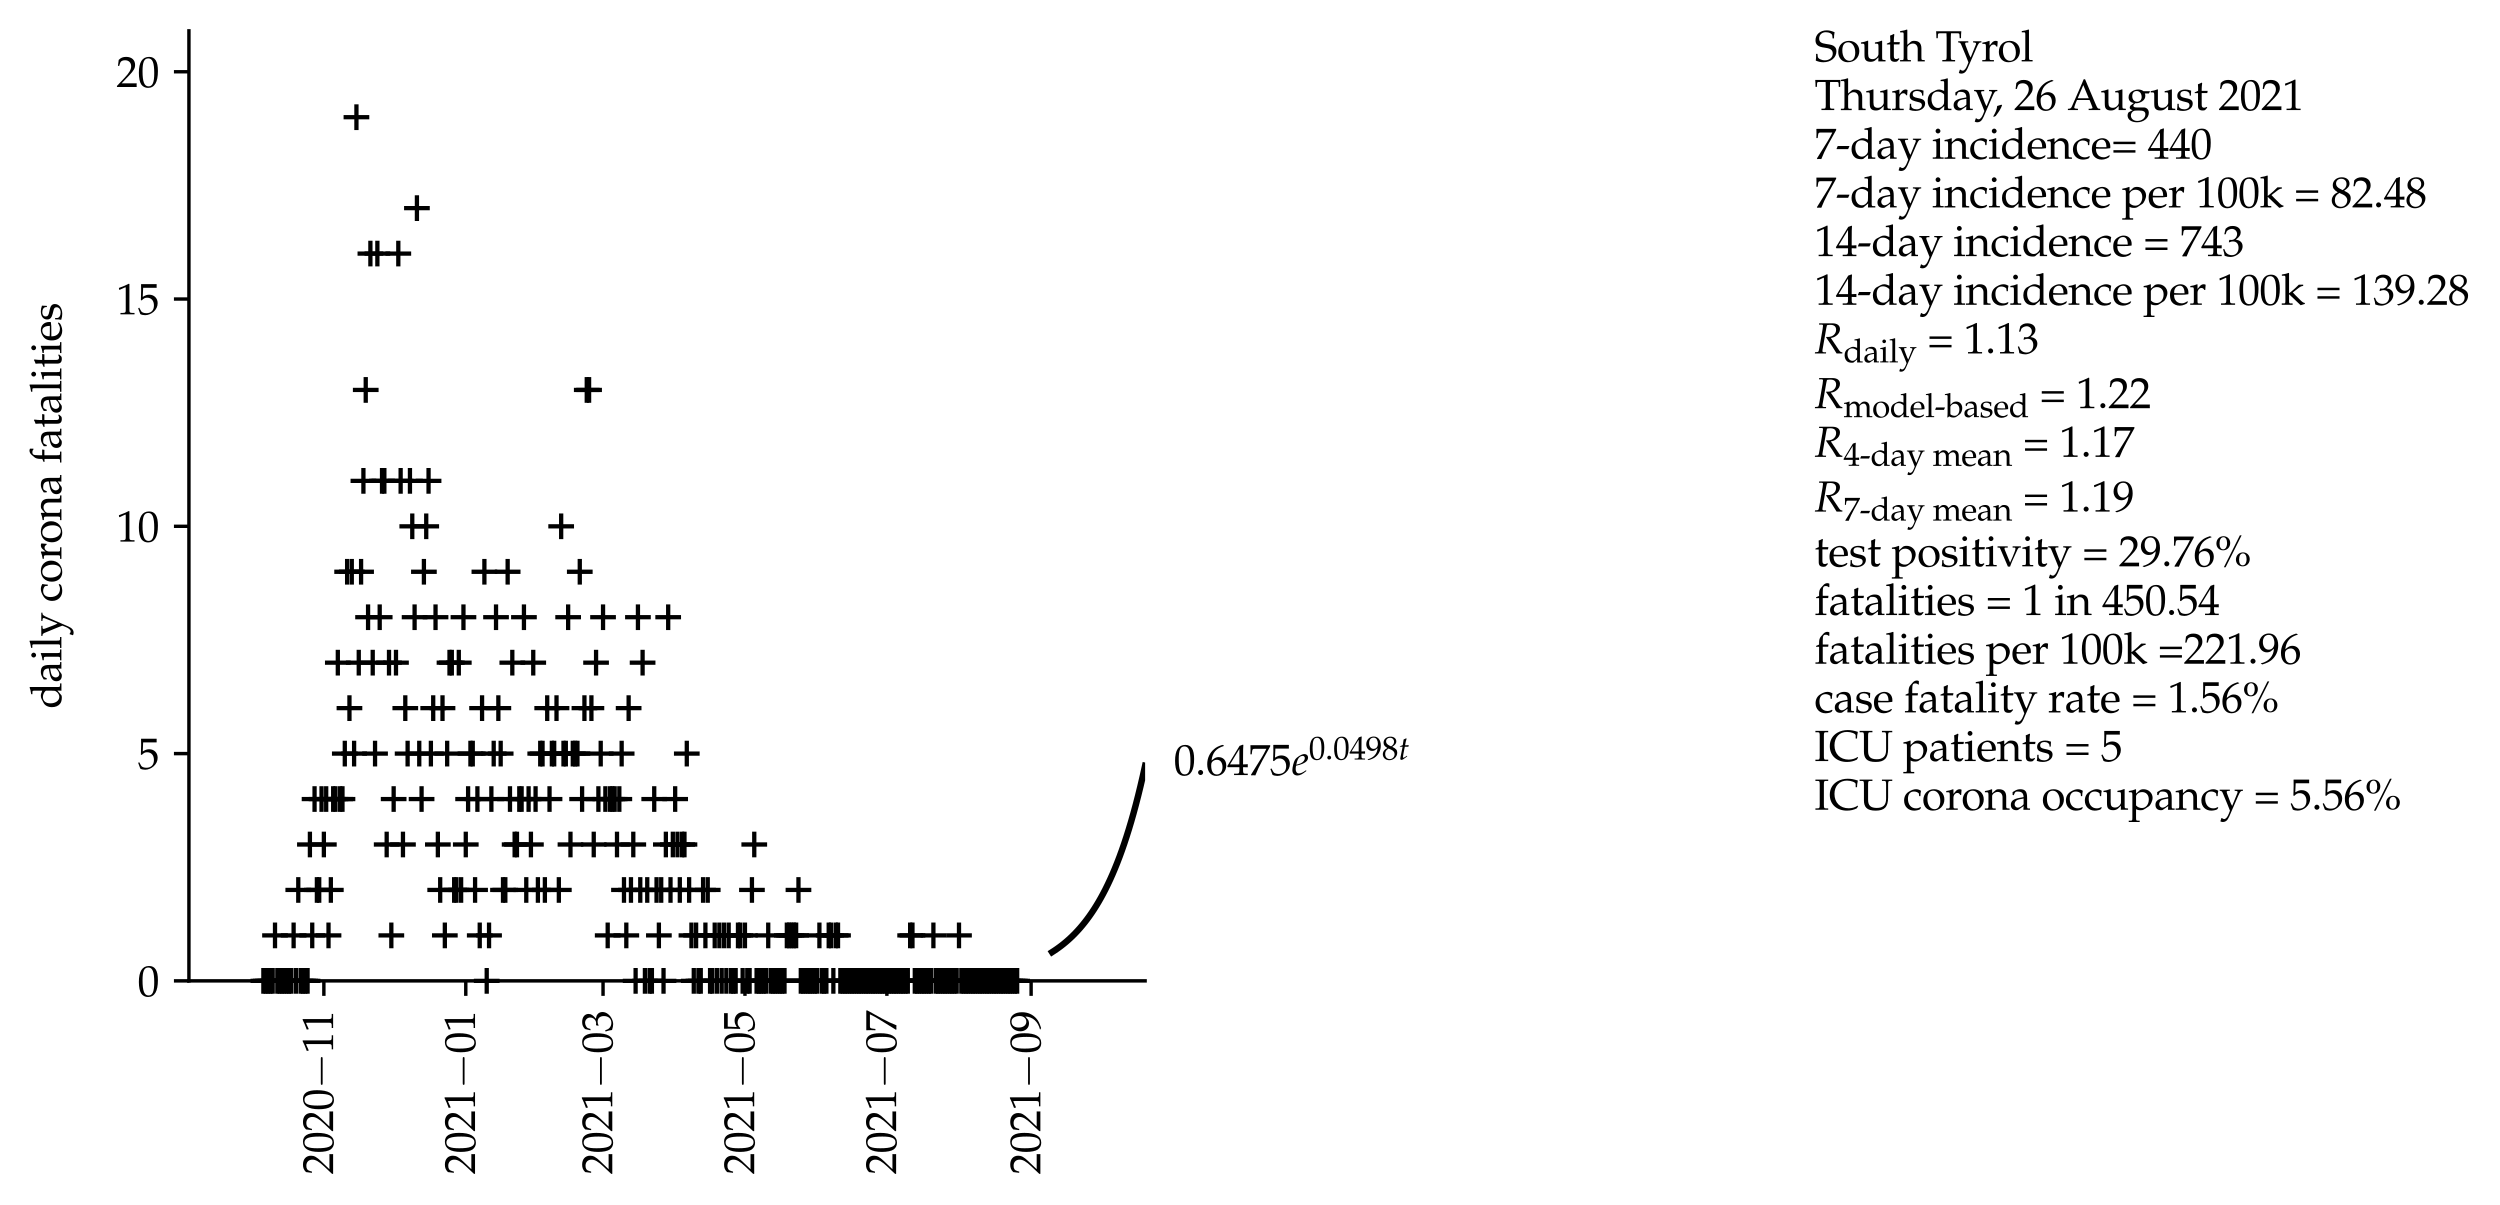 <?xml version="1.0" encoding="utf-8" standalone="no"?>
<!DOCTYPE svg PUBLIC "-//W3C//DTD SVG 1.1//EN"
  "http://www.w3.org/Graphics/SVG/1.1/DTD/svg11.dtd">
<svg height="281.367pt" version="1.1" viewBox="0 0 583.566 281.367" width="583.566pt" xmlns="http://www.w3.org/2000/svg" xmlns:xlink="http://www.w3.org/1999/xlink">
 <defs>
  <style type="text/css">*{stroke-linecap:butt;stroke-linejoin:round;}</style>
 </defs>
 <g id="figure_1">
  <g id="patch_1">
   <path d="M 0 281.367 
L 583.566 281.367 
L 583.566 0 
L 0 0 
z
" style="fill:#ffffff;"/>
  </g>
  <g id="axes_1">
   <g id="patch_2">
    <path d="M 44.1 228.96 
L 267.3 228.96 
L 267.3 7.2 
L 44.1 7.2 
z
" style="fill:#ffffff;"/>
   </g>
   <g id="matplotlib.axis_1">
    <g id="xtick_1">
     <g id="line2d_1">
      <defs>
       <path d="M 0 0 
L 0 3.5 
" id="me1823120b1" style="stroke:#000000;stroke-width:0.8;"/>
      </defs>
      <g>
       <use style="stroke:#000000;stroke-width:0.8;" x="75.598" xlink:href="#me1823120b1" y="228.96"/>
      </g>
     </g>
     <g id="text_1">
      <!-- $\mathdefault{2020{-}11}$ -->
      <g transform="translate(77.758 274.167)rotate(-90)scale(0.1 -0.1)">
       <defs>
        <path d="M 102 160 
L 102 0 
C 1299 0 1299 0 1530 0 
C 1760 0 1760 0 2995 0 
C 2982 125 2982 186 2982 269 
C 2982 348 2982 407 2995 539 
C 2259 539 1965 539 781 539 
L 1946 1761 
C 2566 2414 2758 2763 2758 3238 
C 2758 3966 2259 4416 1446 4416 
C 986 4416 672 4288 358 3969 
L 250 3099 
L 435 3099 
L 518 3393 
C 621 3763 851 3923 1280 3923 
C 1830 3923 2182 3577 2182 3035 
C 2182 2555 1914 2083 1190 1316 
L 102 160 
z
" id="URWPalladioL-Roma-32" transform="scale(0.016)"/>
        <path d="M 1683 4416 
C 691 4416 186 3628 186 2077 
C 186 1326 320 680 544 366 
C 768 51 1126 -128 1523 -128 
C 2490 -128 2976 705 2976 2346 
C 2976 3749 2560 4416 1683 4416 
z
M 1568 4192 
C 2189 4192 2438 3564 2438 2025 
C 2438 661 2195 96 1606 96 
C 986 96 723 744 723 2308 
C 723 3660 960 4192 1568 4192 
z
" id="URWPalladioL-Roma-30" transform="scale(0.016)"/>
        <path d="M 4218 1472 
C 4326 1472 4442 1472 4442 1600 
C 4442 1728 4326 1728 4218 1728 
L 755 1728 
C 646 1728 531 1728 531 1600 
C 531 1472 646 1472 755 1472 
L 4218 1472 
z
" id="CMSY10-0" transform="scale(0.016)"/>
        <path d="M 429 3584 
L 493 3584 
L 1318 3956 
C 1325 3962 1331 3962 1338 3962 
C 1376 3962 1389 3905 1389 3751 
L 1389 613 
C 1389 276 1318 205 973 205 
L 614 205 
L 614 0 
C 1600 0 1600 0 1670 0 
C 1754 0 1894 0 2112 0 
C 2189 0 2413 0 2675 0 
L 2675 205 
L 2342 205 
C 1990 205 1926 276 1926 612 
L 1926 4443 
L 1837 4475 
C 1421 4257 966 4065 384 3860 
L 429 3584 
z
" id="URWPalladioL-Roma-31" transform="scale(0.016)"/>
       </defs>
       <use transform="scale(0.996)" xlink:href="#URWPalladioL-Roma-32"/>
       <use transform="translate(49.813 0)scale(0.996)" xlink:href="#URWPalladioL-Roma-30"/>
       <use transform="translate(99.626 0)scale(0.996)" xlink:href="#URWPalladioL-Roma-32"/>
       <use transform="translate(149.44 0)scale(0.996)" xlink:href="#URWPalladioL-Roma-30"/>
       <use transform="translate(200.498 0)scale(1.038)" xlink:href="#CMSY10-0"/>
       <use transform="translate(282.44 0)scale(0.996)" xlink:href="#URWPalladioL-Roma-31"/>
       <use transform="translate(332.253 0)scale(0.996)" xlink:href="#URWPalladioL-Roma-31"/>
      </g>
     </g>
    </g>
    <g id="xtick_2">
     <g id="line2d_2">
      <g>
       <use style="stroke:#000000;stroke-width:0.8;" x="108.725" xlink:href="#me1823120b1" y="228.96"/>
      </g>
     </g>
     <g id="text_2">
      <!-- $\mathdefault{2021{-}01}$ -->
      <g transform="translate(110.885 274.167)rotate(-90)scale(0.1 -0.1)">
       <use transform="scale(0.996)" xlink:href="#URWPalladioL-Roma-32"/>
       <use transform="translate(49.813 0)scale(0.996)" xlink:href="#URWPalladioL-Roma-30"/>
       <use transform="translate(99.626 0)scale(0.996)" xlink:href="#URWPalladioL-Roma-32"/>
       <use transform="translate(149.44 0)scale(0.996)" xlink:href="#URWPalladioL-Roma-31"/>
       <use transform="translate(200.498 0)scale(1.038)" xlink:href="#CMSY10-0"/>
       <use transform="translate(282.44 0)scale(0.996)" xlink:href="#URWPalladioL-Roma-30"/>
       <use transform="translate(332.253 0)scale(0.996)" xlink:href="#URWPalladioL-Roma-31"/>
      </g>
     </g>
    </g>
    <g id="xtick_3">
     <g id="line2d_3">
      <g>
       <use style="stroke:#000000;stroke-width:0.8;" x="140.766" xlink:href="#me1823120b1" y="228.96"/>
      </g>
     </g>
     <g id="text_3">
      <!-- $\mathdefault{2021{-}03}$ -->
      <g transform="translate(142.925 274.167)rotate(-90)scale(0.1 -0.1)">
       <defs>
        <path d="M 275 3197 
L 474 3197 
L 589 3554 
C 659 3770 1062 3987 1395 3987 
C 1811 3987 2150 3649 2150 3248 
C 2150 2770 1773 2368 1318 2368 
C 1267 2368 1197 2368 1114 2381 
L 1018 2381 
L 941 2047 
L 986 2008 
C 1229 2118 1350 2150 1523 2150 
C 2054 2150 2362 1809 2362 1222 
C 2362 566 1971 135 1376 135 
C 1082 135 819 231 627 411 
C 474 553 390 701 269 1049 
L 96 985 
C 230 593 282 361 320 39 
C 659 -77 941 -128 1178 -128 
C 1690 -128 2278 161 2630 593 
C 2848 857 2957 1140 2957 1442 
C 2957 1751 2829 2022 2598 2182 
C 2438 2298 2291 2350 1971 2407 
C 2483 2803 2675 3096 2675 3472 
C 2675 4040 2202 4416 1491 4416 
C 1056 4416 768 4295 461 3989 
L 275 3197 
z
" id="URWPalladioL-Roma-33" transform="scale(0.016)"/>
       </defs>
       <use transform="scale(0.996)" xlink:href="#URWPalladioL-Roma-32"/>
       <use transform="translate(49.813 0)scale(0.996)" xlink:href="#URWPalladioL-Roma-30"/>
       <use transform="translate(99.626 0)scale(0.996)" xlink:href="#URWPalladioL-Roma-32"/>
       <use transform="translate(149.44 0)scale(0.996)" xlink:href="#URWPalladioL-Roma-31"/>
       <use transform="translate(200.498 0)scale(1.038)" xlink:href="#CMSY10-0"/>
       <use transform="translate(282.44 0)scale(0.996)" xlink:href="#URWPalladioL-Roma-30"/>
       <use transform="translate(332.253 0)scale(0.996)" xlink:href="#URWPalladioL-Roma-33"/>
      </g>
     </g>
    </g>
    <g id="xtick_4">
     <g id="line2d_4">
      <g>
       <use style="stroke:#000000;stroke-width:0.8;" x="173.893" xlink:href="#me1823120b1" y="228.96"/>
      </g>
     </g>
     <g id="text_4">
      <!-- $\mathdefault{2021{-}05}$ -->
      <g transform="translate(176.052 274.167)rotate(-90)scale(0.1 -0.1)">
       <defs>
        <path d="M 813 3877 
C 1638 3877 1997 3877 2765 3877 
L 2797 3907 
C 2784 4016 2784 4064 2784 4144 
C 2784 4229 2784 4277 2797 4386 
L 2765 4416 
C 2285 4416 1997 4416 1651 4416 
C 1299 4416 1018 4416 538 4416 
L 506 4403 
C 512 4011 518 3729 518 3523 
C 518 2977 499 2360 480 2077 
L 608 2038 
C 909 2341 1082 2432 1395 2432 
C 2010 2432 2394 1993 2394 1296 
C 2394 580 1984 160 1286 160 
C 941 160 621 277 531 444 
L 237 973 
L 83 883 
C 230 516 307 310 397 27 
C 576 -71 832 -128 1107 -128 
C 1536 -128 1990 59 2342 368 
C 2733 716 2938 1154 2938 1630 
C 2938 2359 2419 2874 1690 2874 
C 1382 2874 1152 2791 755 2554 
L 813 3877 
z
" id="URWPalladioL-Roma-35" transform="scale(0.016)"/>
       </defs>
       <use transform="scale(0.996)" xlink:href="#URWPalladioL-Roma-32"/>
       <use transform="translate(49.813 0)scale(0.996)" xlink:href="#URWPalladioL-Roma-30"/>
       <use transform="translate(99.626 0)scale(0.996)" xlink:href="#URWPalladioL-Roma-32"/>
       <use transform="translate(149.44 0)scale(0.996)" xlink:href="#URWPalladioL-Roma-31"/>
       <use transform="translate(200.498 0)scale(1.038)" xlink:href="#CMSY10-0"/>
       <use transform="translate(282.44 0)scale(0.996)" xlink:href="#URWPalladioL-Roma-30"/>
       <use transform="translate(332.253 0)scale(0.996)" xlink:href="#URWPalladioL-Roma-35"/>
      </g>
     </g>
    </g>
    <g id="xtick_5">
     <g id="line2d_5">
      <g>
       <use style="stroke:#000000;stroke-width:0.8;" x="207.02" xlink:href="#me1823120b1" y="228.96"/>
      </g>
     </g>
     <g id="text_5">
      <!-- $\mathdefault{2021{-}07}$ -->
      <g transform="translate(209.179 274.167)rotate(-90)scale(0.1 -0.1)">
       <defs>
        <path d="M 358 32 
L 416 -51 
C 666 -32 666 -32 710 -32 
C 755 -32 755 -32 1005 -51 
C 1274 649 1587 1317 2010 2087 
L 3181 4199 
L 3181 4372 
C 2490 4372 2266 4372 1747 4372 
C 1280 4372 966 4372 346 4372 
L 282 4359 
C 301 3750 301 3750 301 3685 
C 301 3614 301 3614 282 3031 
L 474 3031 
L 518 3390 
C 570 3789 614 3840 909 3840 
L 2618 3840 
C 2362 3313 2163 2941 1920 2549 
L 358 32 
z
" id="URWPalladioL-Roma-37" transform="scale(0.016)"/>
       </defs>
       <use transform="scale(0.996)" xlink:href="#URWPalladioL-Roma-32"/>
       <use transform="translate(49.813 0)scale(0.996)" xlink:href="#URWPalladioL-Roma-30"/>
       <use transform="translate(99.626 0)scale(0.996)" xlink:href="#URWPalladioL-Roma-32"/>
       <use transform="translate(149.44 0)scale(0.996)" xlink:href="#URWPalladioL-Roma-31"/>
       <use transform="translate(200.498 0)scale(1.038)" xlink:href="#CMSY10-0"/>
       <use transform="translate(282.44 0)scale(0.996)" xlink:href="#URWPalladioL-Roma-30"/>
       <use transform="translate(332.253 0)scale(0.996)" xlink:href="#URWPalladioL-Roma-37"/>
      </g>
     </g>
    </g>
    <g id="xtick_6">
     <g id="line2d_6">
      <g>
       <use style="stroke:#000000;stroke-width:0.8;" x="240.69" xlink:href="#me1823120b1" y="228.96"/>
      </g>
     </g>
     <g id="text_6">
      <!-- $\mathdefault{2021{-}09}$ -->
      <g transform="translate(242.849 274.167)rotate(-90)scale(0.1 -0.1)">
       <defs>
        <path d="M 614 -106 
C 1325 125 1632 272 1978 566 
C 2598 1098 2925 1835 2925 2693 
C 2925 3776 2406 4435 1562 4435 
C 742 4435 128 3795 128 2938 
C 128 2201 608 1664 1274 1664 
C 1491 1664 1741 1734 1856 1830 
L 2304 2202 
C 2253 1125 1555 336 397 54 
L 397 3 
L 614 -106 
z
M 1536 4224 
C 1824 4224 2035 4102 2176 3846 
C 2291 3641 2368 3328 2368 3040 
C 2368 2451 2029 2055 1536 2055 
C 1024 2055 678 2509 678 3174 
C 678 3821 1011 4224 1536 4224 
z
" id="URWPalladioL-Roma-39" transform="scale(0.016)"/>
       </defs>
       <use transform="scale(0.996)" xlink:href="#URWPalladioL-Roma-32"/>
       <use transform="translate(49.813 0)scale(0.996)" xlink:href="#URWPalladioL-Roma-30"/>
       <use transform="translate(99.626 0)scale(0.996)" xlink:href="#URWPalladioL-Roma-32"/>
       <use transform="translate(149.44 0)scale(0.996)" xlink:href="#URWPalladioL-Roma-31"/>
       <use transform="translate(200.498 0)scale(1.038)" xlink:href="#CMSY10-0"/>
       <use transform="translate(282.44 0)scale(0.996)" xlink:href="#URWPalladioL-Roma-30"/>
       <use transform="translate(332.253 0)scale(0.996)" xlink:href="#URWPalladioL-Roma-39"/>
      </g>
     </g>
    </g>
   </g>
   <g id="matplotlib.axis_2">
    <g id="ytick_1">
     <g id="line2d_7">
      <defs>
       <path d="M 0 0 
L -3.5 0 
" id="m505c9490ed" style="stroke:#000000;stroke-width:0.8;"/>
      </defs>
      <g>
       <use style="stroke:#000000;stroke-width:0.8;" x="44.1" xlink:href="#m505c9490ed" y="228.96"/>
      </g>
     </g>
     <g id="text_7">
      <!-- $\mathdefault{0}$ -->
      <g transform="translate(32.119 232.524)scale(0.1 -0.1)">
       <use transform="scale(0.996)" xlink:href="#URWPalladioL-Roma-30"/>
      </g>
     </g>
    </g>
    <g id="ytick_2">
     <g id="line2d_8">
      <g>
       <use style="stroke:#000000;stroke-width:0.8;" x="44.1" xlink:href="#m505c9490ed" y="175.907"/>
      </g>
     </g>
     <g id="text_8">
      <!-- $\mathdefault{5}$ -->
      <g transform="translate(32.119 179.471)scale(0.1 -0.1)">
       <use transform="scale(0.996)" xlink:href="#URWPalladioL-Roma-35"/>
      </g>
     </g>
    </g>
    <g id="ytick_3">
     <g id="line2d_9">
      <g>
       <use style="stroke:#000000;stroke-width:0.8;" x="44.1" xlink:href="#m505c9490ed" y="122.855"/>
      </g>
     </g>
     <g id="text_9">
      <!-- $\mathdefault{10}$ -->
      <g transform="translate(27.138 126.419)scale(0.1 -0.1)">
       <use transform="scale(0.996)" xlink:href="#URWPalladioL-Roma-31"/>
       <use transform="translate(49.813 0)scale(0.996)" xlink:href="#URWPalladioL-Roma-30"/>
      </g>
     </g>
    </g>
    <g id="ytick_4">
     <g id="line2d_10">
      <g>
       <use style="stroke:#000000;stroke-width:0.8;" x="44.1" xlink:href="#m505c9490ed" y="69.802"/>
      </g>
     </g>
     <g id="text_10">
      <!-- $\mathdefault{15}$ -->
      <g transform="translate(27.138 73.366)scale(0.1 -0.1)">
       <use transform="scale(0.996)" xlink:href="#URWPalladioL-Roma-31"/>
       <use transform="translate(49.813 0)scale(0.996)" xlink:href="#URWPalladioL-Roma-35"/>
      </g>
     </g>
    </g>
    <g id="ytick_5">
     <g id="line2d_11">
      <g>
       <use style="stroke:#000000;stroke-width:0.8;" x="44.1" xlink:href="#m505c9490ed" y="16.749"/>
      </g>
     </g>
     <g id="text_11">
      <!-- $\mathdefault{20}$ -->
      <g transform="translate(27.138 20.314)scale(0.1 -0.1)">
       <use transform="scale(0.996)" xlink:href="#URWPalladioL-Roma-32"/>
       <use transform="translate(49.813 0)scale(0.996)" xlink:href="#URWPalladioL-Roma-30"/>
      </g>
     </g>
    </g>
    <g id="text_12">
     <!-- daily corona fatalities -->
     <g transform="translate(14.328 165.427)rotate(-90)scale(0.1 -0.1)">
      <defs>
       <path d="M 2637 2802 
C 2278 2956 2099 3008 1875 3008 
C 1702 3008 1549 2969 1389 2887 
L 826 2593 
C 461 2401 224 1935 224 1392 
C 224 881 397 460 710 204 
C 928 19 1229 -64 1645 -64 
C 1773 -64 1920 -38 1952 -13 
L 2662 583 
L 2630 -7 
C 2944 -7 3046 -7 3123 -7 
C 3174 -7 3264 -7 3398 -7 
C 3443 -7 3571 -7 3706 -7 
L 3706 192 
L 3411 192 
C 3194 192 3174 237 3174 643 
L 3174 4607 
L 3117 4659 
C 2835 4550 2624 4498 2118 4421 
L 2118 4242 
L 2477 4242 
C 2592 4242 2637 4171 2637 3978 
L 2637 2802 
z
M 2637 1424 
C 2637 1009 2624 946 2541 799 
C 2362 499 2048 302 1747 302 
C 1184 302 781 844 781 1603 
C 781 2298 1126 2706 1702 2706 
C 1946 2706 2202 2623 2426 2470 
C 2560 2381 2637 2298 2637 2246 
L 2637 1424 
z
" id="URWPalladioL-Roma-64" transform="scale(0.016)"/>
       <path d="M 2074 538 
L 2042 -1 
C 2458 -1 2458 -1 2541 -1 
C 2573 -1 2733 -1 3014 -1 
L 3014 192 
L 2765 192 
C 2611 192 2586 244 2586 558 
L 2586 1731 
C 2586 2668 2317 3008 1574 3008 
C 1299 3008 1043 2937 800 2791 
L 461 2585 
L 461 2171 
L 627 2126 
L 710 2323 
C 845 2623 909 2668 1203 2668 
C 1805 2668 2054 2431 2074 1852 
L 1440 1736 
C 570 1577 205 1277 205 722 
C 205 224 506 -64 1011 -64 
C 1126 -64 1235 -45 1280 -13 
L 2074 538 
z
M 2074 806 
C 1888 544 1485 302 1235 302 
C 979 302 755 538 755 812 
C 755 1048 883 1271 1075 1392 
C 1235 1488 1587 1577 2074 1648 
L 2074 806 
z
" id="URWPalladioL-Roma-61" transform="scale(0.016)"/>
       <path d="M 1203 2993 
L 1146 3019 
C 819 2884 486 2793 147 2755 
L 147 2576 
L 384 2576 
C 640 2576 666 2531 666 2105 
L 666 651 
C 666 244 646 199 429 199 
L 134 199 
L 134 0 
C 774 0 774 0 934 0 
C 1094 0 1094 0 1734 0 
L 1734 199 
L 1440 199 
C 1222 199 1203 244 1203 651 
L 1203 2993 
z
M 909 4416 
C 717 4416 550 4249 550 4056 
C 550 3870 717 3704 902 3704 
C 1088 3704 1261 3870 1261 4056 
C 1261 4236 1088 4416 909 4416 
z
" id="URWPalladioL-Roma-69" transform="scale(0.016)"/>
       <path d="M 147 4256 
L 506 4256 
C 621 4256 666 4185 666 3992 
L 666 651 
C 666 244 646 199 429 199 
L 134 199 
L 134 0 
C 774 0 774 0 934 0 
C 1094 0 1094 0 1734 0 
L 1734 199 
L 1440 199 
C 1222 199 1203 244 1203 650 
L 1203 4621 
L 1146 4673 
C 864 4564 653 4512 147 4435 
L 147 4256 
z
" id="URWPalladioL-Roma-6c" transform="scale(0.016)"/>
       <path d="M 1901 564 
C 1760 808 1690 956 1574 1270 
L 1165 2347 
C 1126 2456 1101 2552 1101 2618 
C 1101 2710 1171 2764 1318 2764 
L 1562 2764 
L 1562 2944 
C 941 2944 941 2944 819 2944 
C 698 2944 698 2944 77 2944 
L 77 2777 
L 192 2764 
C 352 2745 429 2674 525 2451 
L 1222 775 
C 1402 340 1466 186 1581 -134 
L 1434 -524 
C 1229 -1062 979 -1362 736 -1362 
C 634 -1362 518 -1311 410 -1215 
L 326 -1215 
L 173 -1696 
C 294 -1760 397 -1792 518 -1792 
C 947 -1792 1222 -1562 1466 -1005 
L 2765 1990 
C 3021 2572 3142 2745 3302 2764 
L 3482 2777 
L 3482 2944 
C 2976 2944 2976 2944 2874 2944 
C 2771 2944 2771 2944 2266 2944 
L 2266 2777 
L 2432 2764 
C 2611 2751 2701 2694 2701 2604 
C 2701 2559 2688 2501 2662 2437 
L 1901 564 
z
" id="URWPalladioL-Roma-79" transform="scale(0.016)"/>
       <path d="M 2554 1994 
C 2554 2289 2586 2552 2643 2783 
C 2387 2937 2163 3008 1901 3008 
C 1594 3008 1235 2886 851 2642 
C 403 2360 166 1911 166 1347 
C 166 481 774 -128 1632 -128 
C 1965 -128 2445 -6 2509 90 
L 2643 295 
L 2579 391 
C 2342 263 2138 205 1907 205 
C 1197 205 730 757 730 1603 
C 730 2289 1050 2674 1626 2674 
C 1907 2674 2214 2546 2330 2386 
L 2374 1994 
L 2554 1994 
z
" id="URWPalladioL-Roma-63" transform="scale(0.016)"/>
       <path d="M 1786 3008 
C 851 3008 205 2347 205 1392 
C 205 487 774 -128 1600 -128 
C 2586 -128 3290 558 3290 1520 
C 3290 2386 2662 3008 1786 3008 
z
M 1670 2796 
C 2259 2796 2694 2155 2694 1283 
C 2694 545 2368 83 1850 83 
C 1222 83 800 699 800 1610 
C 800 2379 1107 2796 1670 2796 
z
" id="URWPalladioL-Roma-6f" transform="scale(0.016)"/>
       <path d="M 147 2565 
L 384 2565 
C 640 2565 666 2520 666 2094 
L 666 643 
C 666 237 646 192 429 192 
L 134 192 
L 134 -7 
C 595 -7 762 -7 922 -7 
C 1050 -7 1050 -7 1837 -7 
L 1837 192 
L 1504 192 
C 1216 192 1203 211 1203 638 
L 1203 1751 
C 1203 2139 1459 2463 1773 2463 
C 1965 2463 2099 2373 2202 2169 
L 2336 2169 
L 2394 2937 
C 2323 2982 2208 3008 2093 3008 
C 1901 3008 1696 2905 1562 2745 
L 1203 2322 
L 1203 2982 
L 1146 3008 
C 819 2873 486 2783 147 2745 
L 147 2565 
z
" id="URWPalladioL-Roma-72" transform="scale(0.016)"/>
       <path d="M 2624 -7 
C 3014 -7 3021 -7 3130 -7 
C 3219 -7 3219 -7 3661 -7 
L 3661 179 
L 3398 205 
C 3181 205 3162 244 3162 654 
L 3162 1892 
C 3162 2642 2810 3008 2093 3008 
C 1856 3008 1722 2963 1587 2847 
L 1101 2424 
L 1101 2982 
L 1043 3008 
C 717 2873 384 2783 45 2745 
L 45 2565 
L 282 2565 
C 538 2565 563 2520 563 2094 
L 563 643 
C 563 237 544 192 326 192 
L 38 192 
L 38 -7 
C 474 -7 646 -7 832 -7 
C 1018 -7 1190 -7 1626 -7 
L 1626 192 
L 1338 192 
C 1120 192 1101 237 1101 643 
L 1101 2011 
C 1101 2300 1523 2616 1914 2616 
C 2342 2616 2624 2297 2624 1806 
L 2624 -7 
z
" id="URWPalladioL-Roma-6e" transform="scale(0.016)"/>
       <path d="M 2182 4601 
C 2048 4652 1971 4672 1888 4672 
C 1683 4672 1459 4563 1318 4404 
L 947 3985 
C 762 3775 678 3490 678 3070 
L 678 2803 
L 237 2604 
L 237 2476 
L 678 2476 
L 678 651 
C 678 244 659 199 442 199 
L 147 199 
L 147 0 
C 787 0 787 0 947 0 
C 1107 0 1107 0 1747 0 
L 1747 199 
L 1453 199 
C 1235 199 1216 245 1216 653 
L 1216 2489 
L 2010 2489 
L 2054 2816 
L 1216 2816 
L 1216 3350 
C 1216 4073 1299 4248 1664 4248 
C 1837 4248 1952 4204 2106 4071 
L 2182 4109 
L 2182 4601 
z
" id="URWPalladioL-Roma-66" transform="scale(0.016)"/>
       <path d="M 627 2476 
L 627 619 
C 627 142 838 -64 1331 -64 
C 1478 -64 1632 -32 1670 13 
L 1978 353 
L 1894 463 
C 1734 372 1638 340 1517 340 
C 1267 340 1165 470 1165 788 
L 1165 2489 
L 1984 2489 
L 2042 2816 
L 1165 2816 
L 1165 3056 
C 1165 3321 1184 3547 1235 3951 
L 1158 4021 
C 1005 3925 813 3842 614 3778 
C 634 3585 640 3463 640 3271 
L 640 2822 
L 141 2598 
L 141 2476 
L 627 2476 
z
" id="URWPalladioL-Roma-74" transform="scale(0.016)"/>
       <path d="M 2797 447 
L 2714 511 
C 2304 269 2157 212 1882 212 
C 1466 212 1120 398 941 711 
C 819 921 774 1101 762 1472 
L 1696 1472 
C 2138 1472 2413 1472 2854 1544 
C 2861 1634 2867 1693 2867 1771 
C 2867 2520 2394 3008 1677 3008 
C 1440 3008 1165 2924 902 2770 
C 378 2469 166 2071 166 1404 
C 166 1000 262 654 435 410 
C 691 71 1120 -128 1600 -128 
C 1837 -128 2074 -77 2336 37 
C 2509 108 2643 191 2669 230 
L 2797 447 
z
M 2298 1690 
C 1965 1690 1811 1690 1581 1690 
C 1286 1690 1120 1690 774 1722 
C 774 2027 800 2169 883 2337 
C 1018 2622 1293 2796 1600 2796 
C 1811 2796 1978 2711 2093 2534 
C 2234 2319 2278 2129 2298 1690 
z
" id="URWPalladioL-Roma-65" transform="scale(0.016)"/>
       <path d="M 262 917 
C 262 475 243 282 192 26 
C 525 -83 774 -128 1069 -128 
C 1907 -128 2502 321 2502 949 
C 2502 1148 2445 1295 2323 1424 
C 2157 1584 1946 1661 1382 1770 
C 858 1873 685 2001 685 2296 
C 685 2616 909 2796 1299 2796 
C 1728 2796 2054 2572 2054 2270 
L 2054 2123 
L 2234 2123 
C 2240 2495 2246 2648 2266 2847 
C 1926 2963 1696 3008 1434 3008 
C 691 3008 237 2655 237 2078 
C 237 1770 378 1552 672 1417 
C 845 1340 1184 1238 1619 1141 
C 1907 1077 2029 943 2029 699 
C 2029 353 1709 109 1254 109 
C 787 109 454 333 454 654 
L 454 917 
L 262 917 
z
" id="URWPalladioL-Roma-73" transform="scale(0.016)"/>
      </defs>
      <use transform="scale(0.996)" xlink:href="#URWPalladioL-Roma-64"/>
      <use transform="translate(60.872 0)scale(0.996)" xlink:href="#URWPalladioL-Roma-61"/>
      <use transform="translate(110.685 0)scale(0.996)" xlink:href="#URWPalladioL-Roma-69"/>
      <use transform="translate(139.675 0)scale(0.996)" xlink:href="#URWPalladioL-Roma-6c"/>
      <use transform="translate(168.666 0)scale(0.996)" xlink:href="#URWPalladioL-Roma-79"/>
      <use transform="translate(248.964 0)scale(0.996)" xlink:href="#URWPalladioL-Roma-63"/>
      <use transform="translate(293.197 0)scale(0.996)" xlink:href="#URWPalladioL-Roma-6f"/>
      <use transform="translate(347.593 0)scale(0.996)" xlink:href="#URWPalladioL-Roma-72"/>
      <use transform="translate(385.152 0)scale(0.996)" xlink:href="#URWPalladioL-Roma-6f"/>
      <use transform="translate(439.548 0)scale(0.996)" xlink:href="#URWPalladioL-Roma-6e"/>
      <use transform="translate(497.53 0)scale(0.996)" xlink:href="#URWPalladioL-Roma-61"/>
      <use transform="translate(572.25 0)scale(0.996)" xlink:href="#URWPalladioL-Roma-66"/>
      <use transform="translate(605.425 0)scale(0.996)" xlink:href="#URWPalladioL-Roma-61"/>
      <use transform="translate(655.238 0)scale(0.996)" xlink:href="#URWPalladioL-Roma-74"/>
      <use transform="translate(687.715 0)scale(0.996)" xlink:href="#URWPalladioL-Roma-61"/>
      <use transform="translate(737.528 0)scale(0.996)" xlink:href="#URWPalladioL-Roma-6c"/>
      <use transform="translate(766.519 0)scale(0.996)" xlink:href="#URWPalladioL-Roma-69"/>
      <use transform="translate(795.509 0)scale(0.996)" xlink:href="#URWPalladioL-Roma-74"/>
      <use transform="translate(827.986 0)scale(0.996)" xlink:href="#URWPalladioL-Roma-69"/>
      <use transform="translate(856.977 0)scale(0.996)" xlink:href="#URWPalladioL-Roma-65"/>
      <use transform="translate(904.697 0)scale(0.996)" xlink:href="#URWPalladioL-Roma-73"/>
     </g>
    </g>
   </g>
   <g id="line2d_12">
    <defs>
     <path d="M -3 0 
L 3 0 
M 0 3 
L 0 -3 
" id="mb3d90c378e" style="stroke:#000000;"/>
    </defs>
    <g>
     <use style="stroke:#000000;" x="61.478" xlink:href="#mb3d90c378e" y="228.96"/>
     <use style="stroke:#000000;" x="62.021" xlink:href="#mb3d90c378e" y="228.96"/>
     <use style="stroke:#000000;" x="62.565" xlink:href="#mb3d90c378e" y="228.96"/>
     <use style="stroke:#000000;" x="63.108" xlink:href="#mb3d90c378e" y="228.96"/>
     <use style="stroke:#000000;" x="63.651" xlink:href="#mb3d90c378e" y="228.96"/>
     <use style="stroke:#000000;" x="64.194" xlink:href="#mb3d90c378e" y="218.349"/>
     <use style="stroke:#000000;" x="64.737" xlink:href="#mb3d90c378e" y="228.96"/>
     <use style="stroke:#000000;" x="65.28" xlink:href="#mb3d90c378e" y="228.96"/>
     <use style="stroke:#000000;" x="65.823" xlink:href="#mb3d90c378e" y="228.96"/>
     <use style="stroke:#000000;" x="66.366" xlink:href="#mb3d90c378e" y="228.96"/>
     <use style="stroke:#000000;" x="66.909" xlink:href="#mb3d90c378e" y="228.96"/>
     <use style="stroke:#000000;" x="67.452" xlink:href="#mb3d90c378e" y="228.96"/>
     <use style="stroke:#000000;" x="67.995" xlink:href="#mb3d90c378e" y="228.96"/>
     <use style="stroke:#000000;" x="68.538" xlink:href="#mb3d90c378e" y="218.349"/>
     <use style="stroke:#000000;" x="69.081" xlink:href="#mb3d90c378e" y="228.96"/>
     <use style="stroke:#000000;" x="69.624" xlink:href="#mb3d90c378e" y="207.739"/>
     <use style="stroke:#000000;" x="70.167" xlink:href="#mb3d90c378e" y="228.96"/>
     <use style="stroke:#000000;" x="70.711" xlink:href="#mb3d90c378e" y="228.96"/>
     <use style="stroke:#000000;" x="71.254" xlink:href="#mb3d90c378e" y="228.96"/>
     <use style="stroke:#000000;" x="71.797" xlink:href="#mb3d90c378e" y="228.96"/>
     <use style="stroke:#000000;" x="72.34" xlink:href="#mb3d90c378e" y="197.128"/>
     <use style="stroke:#000000;" x="72.883" xlink:href="#mb3d90c378e" y="218.349"/>
     <use style="stroke:#000000;" x="73.426" xlink:href="#mb3d90c378e" y="186.518"/>
     <use style="stroke:#000000;" x="73.969" xlink:href="#mb3d90c378e" y="207.739"/>
     <use style="stroke:#000000;" x="74.512" xlink:href="#mb3d90c378e" y="207.739"/>
     <use style="stroke:#000000;" x="75.055" xlink:href="#mb3d90c378e" y="186.518"/>
     <use style="stroke:#000000;" x="75.598" xlink:href="#mb3d90c378e" y="197.128"/>
     <use style="stroke:#000000;" x="76.141" xlink:href="#mb3d90c378e" y="186.518"/>
     <use style="stroke:#000000;" x="76.684" xlink:href="#mb3d90c378e" y="218.349"/>
     <use style="stroke:#000000;" x="77.227" xlink:href="#mb3d90c378e" y="207.739"/>
     <use style="stroke:#000000;" x="77.77" xlink:href="#mb3d90c378e" y="186.518"/>
     <use style="stroke:#000000;" x="78.313" xlink:href="#mb3d90c378e" y="186.518"/>
     <use style="stroke:#000000;" x="78.856" xlink:href="#mb3d90c378e" y="154.686"/>
     <use style="stroke:#000000;" x="79.4" xlink:href="#mb3d90c378e" y="186.518"/>
     <use style="stroke:#000000;" x="79.943" xlink:href="#mb3d90c378e" y="186.518"/>
     <use style="stroke:#000000;" x="80.486" xlink:href="#mb3d90c378e" y="175.907"/>
     <use style="stroke:#000000;" x="81.029" xlink:href="#mb3d90c378e" y="133.465"/>
     <use style="stroke:#000000;" x="81.572" xlink:href="#mb3d90c378e" y="165.297"/>
     <use style="stroke:#000000;" x="82.115" xlink:href="#mb3d90c378e" y="133.465"/>
     <use style="stroke:#000000;" x="82.658" xlink:href="#mb3d90c378e" y="175.907"/>
     <use style="stroke:#000000;" x="83.201" xlink:href="#mb3d90c378e" y="27.36"/>
     <use style="stroke:#000000;" x="83.744" xlink:href="#mb3d90c378e" y="154.686"/>
     <use style="stroke:#000000;" x="84.287" xlink:href="#mb3d90c378e" y="133.465"/>
     <use style="stroke:#000000;" x="84.83" xlink:href="#mb3d90c378e" y="112.244"/>
     <use style="stroke:#000000;" x="85.373" xlink:href="#mb3d90c378e" y="91.023"/>
     <use style="stroke:#000000;" x="85.916" xlink:href="#mb3d90c378e" y="144.076"/>
     <use style="stroke:#000000;" x="86.459" xlink:href="#mb3d90c378e" y="59.192"/>
     <use style="stroke:#000000;" x="87.002" xlink:href="#mb3d90c378e" y="154.686"/>
     <use style="stroke:#000000;" x="87.546" xlink:href="#mb3d90c378e" y="175.907"/>
     <use style="stroke:#000000;" x="88.089" xlink:href="#mb3d90c378e" y="59.192"/>
     <use style="stroke:#000000;" x="88.632" xlink:href="#mb3d90c378e" y="144.076"/>
     <use style="stroke:#000000;" x="89.175" xlink:href="#mb3d90c378e" y="112.244"/>
     <use style="stroke:#000000;" x="89.718" xlink:href="#mb3d90c378e" y="112.244"/>
     <use style="stroke:#000000;" x="90.261" xlink:href="#mb3d90c378e" y="197.128"/>
     <use style="stroke:#000000;" x="90.804" xlink:href="#mb3d90c378e" y="154.686"/>
     <use style="stroke:#000000;" x="91.347" xlink:href="#mb3d90c378e" y="218.349"/>
     <use style="stroke:#000000;" x="91.89" xlink:href="#mb3d90c378e" y="186.518"/>
     <use style="stroke:#000000;" x="92.433" xlink:href="#mb3d90c378e" y="154.686"/>
     <use style="stroke:#000000;" x="92.976" xlink:href="#mb3d90c378e" y="59.192"/>
     <use style="stroke:#000000;" x="93.519" xlink:href="#mb3d90c378e" y="112.244"/>
     <use style="stroke:#000000;" x="94.062" xlink:href="#mb3d90c378e" y="197.128"/>
     <use style="stroke:#000000;" x="94.605" xlink:href="#mb3d90c378e" y="165.297"/>
     <use style="stroke:#000000;" x="95.148" xlink:href="#mb3d90c378e" y="175.907"/>
     <use style="stroke:#000000;" x="95.692" xlink:href="#mb3d90c378e" y="112.244"/>
     <use style="stroke:#000000;" x="96.235" xlink:href="#mb3d90c378e" y="122.855"/>
     <use style="stroke:#000000;" x="96.778" xlink:href="#mb3d90c378e" y="144.076"/>
     <use style="stroke:#000000;" x="97.321" xlink:href="#mb3d90c378e" y="48.581"/>
     <use style="stroke:#000000;" x="97.864" xlink:href="#mb3d90c378e" y="175.907"/>
     <use style="stroke:#000000;" x="98.407" xlink:href="#mb3d90c378e" y="186.518"/>
     <use style="stroke:#000000;" x="98.95" xlink:href="#mb3d90c378e" y="133.465"/>
     <use style="stroke:#000000;" x="99.493" xlink:href="#mb3d90c378e" y="122.855"/>
     <use style="stroke:#000000;" x="100.036" xlink:href="#mb3d90c378e" y="112.244"/>
     <use style="stroke:#000000;" x="100.579" xlink:href="#mb3d90c378e" y="175.907"/>
     <use style="stroke:#000000;" x="101.122" xlink:href="#mb3d90c378e" y="165.297"/>
     <use style="stroke:#000000;" x="101.665" xlink:href="#mb3d90c378e" y="144.076"/>
     <use style="stroke:#000000;" x="102.208" xlink:href="#mb3d90c378e" y="197.128"/>
     <use style="stroke:#000000;" x="102.751" xlink:href="#mb3d90c378e" y="207.739"/>
     <use style="stroke:#000000;" x="103.294" xlink:href="#mb3d90c378e" y="165.297"/>
     <use style="stroke:#000000;" x="103.838" xlink:href="#mb3d90c378e" y="218.349"/>
     <use style="stroke:#000000;" x="104.381" xlink:href="#mb3d90c378e" y="175.907"/>
     <use style="stroke:#000000;" x="104.924" xlink:href="#mb3d90c378e" y="154.686"/>
     <use style="stroke:#000000;" x="105.467" xlink:href="#mb3d90c378e" y="154.686"/>
     <use style="stroke:#000000;" x="106.01" xlink:href="#mb3d90c378e" y="207.739"/>
     <use style="stroke:#000000;" x="106.553" xlink:href="#mb3d90c378e" y="207.739"/>
     <use style="stroke:#000000;" x="107.096" xlink:href="#mb3d90c378e" y="154.686"/>
     <use style="stroke:#000000;" x="107.639" xlink:href="#mb3d90c378e" y="207.739"/>
     <use style="stroke:#000000;" x="108.182" xlink:href="#mb3d90c378e" y="144.076"/>
     <use style="stroke:#000000;" x="108.725" xlink:href="#mb3d90c378e" y="197.128"/>
     <use style="stroke:#000000;" x="109.268" xlink:href="#mb3d90c378e" y="186.518"/>
     <use style="stroke:#000000;" x="109.811" xlink:href="#mb3d90c378e" y="175.907"/>
     <use style="stroke:#000000;" x="110.354" xlink:href="#mb3d90c378e" y="175.907"/>
     <use style="stroke:#000000;" x="110.897" xlink:href="#mb3d90c378e" y="207.739"/>
     <use style="stroke:#000000;" x="111.44" xlink:href="#mb3d90c378e" y="186.518"/>
     <use style="stroke:#000000;" x="111.984" xlink:href="#mb3d90c378e" y="218.349"/>
     <use style="stroke:#000000;" x="112.527" xlink:href="#mb3d90c378e" y="165.297"/>
     <use style="stroke:#000000;" x="113.07" xlink:href="#mb3d90c378e" y="133.465"/>
     <use style="stroke:#000000;" x="113.613" xlink:href="#mb3d90c378e" y="228.96"/>
     <use style="stroke:#000000;" x="114.156" xlink:href="#mb3d90c378e" y="218.349"/>
     <use style="stroke:#000000;" x="114.699" xlink:href="#mb3d90c378e" y="186.518"/>
     <use style="stroke:#000000;" x="115.242" xlink:href="#mb3d90c378e" y="175.907"/>
     <use style="stroke:#000000;" x="115.785" xlink:href="#mb3d90c378e" y="144.076"/>
     <use style="stroke:#000000;" x="116.328" xlink:href="#mb3d90c378e" y="165.297"/>
     <use style="stroke:#000000;" x="116.871" xlink:href="#mb3d90c378e" y="175.907"/>
     <use style="stroke:#000000;" x="117.414" xlink:href="#mb3d90c378e" y="207.739"/>
     <use style="stroke:#000000;" x="117.957" xlink:href="#mb3d90c378e" y="207.739"/>
     <use style="stroke:#000000;" x="118.5" xlink:href="#mb3d90c378e" y="133.465"/>
     <use style="stroke:#000000;" x="119.043" xlink:href="#mb3d90c378e" y="186.518"/>
     <use style="stroke:#000000;" x="119.586" xlink:href="#mb3d90c378e" y="154.686"/>
     <use style="stroke:#000000;" x="120.129" xlink:href="#mb3d90c378e" y="197.128"/>
     <use style="stroke:#000000;" x="120.673" xlink:href="#mb3d90c378e" y="197.128"/>
     <use style="stroke:#000000;" x="121.216" xlink:href="#mb3d90c378e" y="186.518"/>
     <use style="stroke:#000000;" x="121.759" xlink:href="#mb3d90c378e" y="186.518"/>
     <use style="stroke:#000000;" x="122.302" xlink:href="#mb3d90c378e" y="144.076"/>
     <use style="stroke:#000000;" x="122.845" xlink:href="#mb3d90c378e" y="207.739"/>
     <use style="stroke:#000000;" x="123.388" xlink:href="#mb3d90c378e" y="186.518"/>
     <use style="stroke:#000000;" x="123.931" xlink:href="#mb3d90c378e" y="197.128"/>
     <use style="stroke:#000000;" x="124.474" xlink:href="#mb3d90c378e" y="154.686"/>
     <use style="stroke:#000000;" x="125.017" xlink:href="#mb3d90c378e" y="186.518"/>
     <use style="stroke:#000000;" x="125.56" xlink:href="#mb3d90c378e" y="207.739"/>
     <use style="stroke:#000000;" x="126.103" xlink:href="#mb3d90c378e" y="175.907"/>
     <use style="stroke:#000000;" x="126.646" xlink:href="#mb3d90c378e" y="175.907"/>
     <use style="stroke:#000000;" x="127.189" xlink:href="#mb3d90c378e" y="207.739"/>
     <use style="stroke:#000000;" x="127.732" xlink:href="#mb3d90c378e" y="165.297"/>
     <use style="stroke:#000000;" x="128.275" xlink:href="#mb3d90c378e" y="186.518"/>
     <use style="stroke:#000000;" x="128.819" xlink:href="#mb3d90c378e" y="175.907"/>
     <use style="stroke:#000000;" x="129.362" xlink:href="#mb3d90c378e" y="175.907"/>
     <use style="stroke:#000000;" x="129.905" xlink:href="#mb3d90c378e" y="165.297"/>
     <use style="stroke:#000000;" x="130.448" xlink:href="#mb3d90c378e" y="207.739"/>
     <use style="stroke:#000000;" x="130.991" xlink:href="#mb3d90c378e" y="122.855"/>
     <use style="stroke:#000000;" x="131.534" xlink:href="#mb3d90c378e" y="175.907"/>
     <use style="stroke:#000000;" x="132.077" xlink:href="#mb3d90c378e" y="175.907"/>
     <use style="stroke:#000000;" x="132.62" xlink:href="#mb3d90c378e" y="144.076"/>
     <use style="stroke:#000000;" x="133.163" xlink:href="#mb3d90c378e" y="197.128"/>
     <use style="stroke:#000000;" x="133.706" xlink:href="#mb3d90c378e" y="175.907"/>
     <use style="stroke:#000000;" x="134.249" xlink:href="#mb3d90c378e" y="175.907"/>
     <use style="stroke:#000000;" x="134.792" xlink:href="#mb3d90c378e" y="175.907"/>
     <use style="stroke:#000000;" x="135.335" xlink:href="#mb3d90c378e" y="133.465"/>
     <use style="stroke:#000000;" x="135.878" xlink:href="#mb3d90c378e" y="186.518"/>
     <use style="stroke:#000000;" x="136.421" xlink:href="#mb3d90c378e" y="165.297"/>
     <use style="stroke:#000000;" x="136.965" xlink:href="#mb3d90c378e" y="91.023"/>
     <use style="stroke:#000000;" x="137.508" xlink:href="#mb3d90c378e" y="91.023"/>
     <use style="stroke:#000000;" x="138.051" xlink:href="#mb3d90c378e" y="165.297"/>
     <use style="stroke:#000000;" x="138.594" xlink:href="#mb3d90c378e" y="197.128"/>
     <use style="stroke:#000000;" x="139.137" xlink:href="#mb3d90c378e" y="154.686"/>
     <use style="stroke:#000000;" x="139.68" xlink:href="#mb3d90c378e" y="186.518"/>
     <use style="stroke:#000000;" x="140.223" xlink:href="#mb3d90c378e" y="175.907"/>
     <use style="stroke:#000000;" x="140.766" xlink:href="#mb3d90c378e" y="144.076"/>
     <use style="stroke:#000000;" x="141.309" xlink:href="#mb3d90c378e" y="186.518"/>
     <use style="stroke:#000000;" x="141.852" xlink:href="#mb3d90c378e" y="218.349"/>
     <use style="stroke:#000000;" x="142.395" xlink:href="#mb3d90c378e" y="186.518"/>
     <use style="stroke:#000000;" x="142.938" xlink:href="#mb3d90c378e" y="186.518"/>
     <use style="stroke:#000000;" x="143.481" xlink:href="#mb3d90c378e" y="186.518"/>
     <use style="stroke:#000000;" x="144.024" xlink:href="#mb3d90c378e" y="197.128"/>
     <use style="stroke:#000000;" x="144.567" xlink:href="#mb3d90c378e" y="186.518"/>
     <use style="stroke:#000000;" x="145.111" xlink:href="#mb3d90c378e" y="175.907"/>
     <use style="stroke:#000000;" x="145.654" xlink:href="#mb3d90c378e" y="207.739"/>
     <use style="stroke:#000000;" x="146.197" xlink:href="#mb3d90c378e" y="218.349"/>
     <use style="stroke:#000000;" x="146.74" xlink:href="#mb3d90c378e" y="165.297"/>
     <use style="stroke:#000000;" x="147.283" xlink:href="#mb3d90c378e" y="207.739"/>
     <use style="stroke:#000000;" x="147.826" xlink:href="#mb3d90c378e" y="197.128"/>
     <use style="stroke:#000000;" x="148.369" xlink:href="#mb3d90c378e" y="228.96"/>
     <use style="stroke:#000000;" x="148.912" xlink:href="#mb3d90c378e" y="144.076"/>
     <use style="stroke:#000000;" x="149.455" xlink:href="#mb3d90c378e" y="207.739"/>
     <use style="stroke:#000000;" x="149.998" xlink:href="#mb3d90c378e" y="154.686"/>
     <use style="stroke:#000000;" x="150.541" xlink:href="#mb3d90c378e" y="228.96"/>
     <use style="stroke:#000000;" x="151.084" xlink:href="#mb3d90c378e" y="207.739"/>
     <use style="stroke:#000000;" x="151.627" xlink:href="#mb3d90c378e" y="228.96"/>
     <use style="stroke:#000000;" x="152.17" xlink:href="#mb3d90c378e" y="228.96"/>
     <use style="stroke:#000000;" x="152.713" xlink:href="#mb3d90c378e" y="186.518"/>
     <use style="stroke:#000000;" x="153.256" xlink:href="#mb3d90c378e" y="207.739"/>
     <use style="stroke:#000000;" x="153.8" xlink:href="#mb3d90c378e" y="218.349"/>
     <use style="stroke:#000000;" x="154.343" xlink:href="#mb3d90c378e" y="207.739"/>
     <use style="stroke:#000000;" x="154.886" xlink:href="#mb3d90c378e" y="228.96"/>
     <use style="stroke:#000000;" x="155.429" xlink:href="#mb3d90c378e" y="197.128"/>
     <use style="stroke:#000000;" x="155.972" xlink:href="#mb3d90c378e" y="144.076"/>
     <use style="stroke:#000000;" x="156.515" xlink:href="#mb3d90c378e" y="207.739"/>
     <use style="stroke:#000000;" x="157.058" xlink:href="#mb3d90c378e" y="197.128"/>
     <use style="stroke:#000000;" x="157.601" xlink:href="#mb3d90c378e" y="186.518"/>
     <use style="stroke:#000000;" x="158.144" xlink:href="#mb3d90c378e" y="197.128"/>
     <use style="stroke:#000000;" x="158.687" xlink:href="#mb3d90c378e" y="207.739"/>
     <use style="stroke:#000000;" x="159.23" xlink:href="#mb3d90c378e" y="197.128"/>
     <use style="stroke:#000000;" x="159.773" xlink:href="#mb3d90c378e" y="197.128"/>
     <use style="stroke:#000000;" x="160.316" xlink:href="#mb3d90c378e" y="175.907"/>
     <use style="stroke:#000000;" x="160.859" xlink:href="#mb3d90c378e" y="207.739"/>
     <use style="stroke:#000000;" x="161.402" xlink:href="#mb3d90c378e" y="218.349"/>
     <use style="stroke:#000000;" x="161.946" xlink:href="#mb3d90c378e" y="228.96"/>
     <use style="stroke:#000000;" x="162.489" xlink:href="#mb3d90c378e" y="218.349"/>
     <use style="stroke:#000000;" x="163.032" xlink:href="#mb3d90c378e" y="228.96"/>
     <use style="stroke:#000000;" x="163.575" xlink:href="#mb3d90c378e" y="228.96"/>
     <use style="stroke:#000000;" x="164.118" xlink:href="#mb3d90c378e" y="207.739"/>
     <use style="stroke:#000000;" x="164.661" xlink:href="#mb3d90c378e" y="218.349"/>
     <use style="stroke:#000000;" x="165.204" xlink:href="#mb3d90c378e" y="207.739"/>
     <use style="stroke:#000000;" x="165.747" xlink:href="#mb3d90c378e" y="228.96"/>
     <use style="stroke:#000000;" x="166.29" xlink:href="#mb3d90c378e" y="228.96"/>
     <use style="stroke:#000000;" x="166.833" xlink:href="#mb3d90c378e" y="218.349"/>
     <use style="stroke:#000000;" x="167.376" xlink:href="#mb3d90c378e" y="228.96"/>
     <use style="stroke:#000000;" x="167.919" xlink:href="#mb3d90c378e" y="218.349"/>
     <use style="stroke:#000000;" x="168.462" xlink:href="#mb3d90c378e" y="228.96"/>
     <use style="stroke:#000000;" x="169.005" xlink:href="#mb3d90c378e" y="218.349"/>
     <use style="stroke:#000000;" x="169.548" xlink:href="#mb3d90c378e" y="228.96"/>
     <use style="stroke:#000000;" x="170.092" xlink:href="#mb3d90c378e" y="218.349"/>
     <use style="stroke:#000000;" x="170.635" xlink:href="#mb3d90c378e" y="228.96"/>
     <use style="stroke:#000000;" x="171.178" xlink:href="#mb3d90c378e" y="228.96"/>
     <use style="stroke:#000000;" x="171.721" xlink:href="#mb3d90c378e" y="228.96"/>
     <use style="stroke:#000000;" x="172.264" xlink:href="#mb3d90c378e" y="218.349"/>
     <use style="stroke:#000000;" x="172.807" xlink:href="#mb3d90c378e" y="218.349"/>
     <use style="stroke:#000000;" x="173.35" xlink:href="#mb3d90c378e" y="228.96"/>
     <use style="stroke:#000000;" x="173.893" xlink:href="#mb3d90c378e" y="218.349"/>
     <use style="stroke:#000000;" x="174.436" xlink:href="#mb3d90c378e" y="228.96"/>
     <use style="stroke:#000000;" x="174.979" xlink:href="#mb3d90c378e" y="228.96"/>
     <use style="stroke:#000000;" x="175.522" xlink:href="#mb3d90c378e" y="207.739"/>
     <use style="stroke:#000000;" x="176.065" xlink:href="#mb3d90c378e" y="197.128"/>
     <use style="stroke:#000000;" x="176.608" xlink:href="#mb3d90c378e" y="228.96"/>
     <use style="stroke:#000000;" x="177.151" xlink:href="#mb3d90c378e" y="228.96"/>
     <use style="stroke:#000000;" x="177.694" xlink:href="#mb3d90c378e" y="228.96"/>
     <use style="stroke:#000000;" x="178.238" xlink:href="#mb3d90c378e" y="228.96"/>
     <use style="stroke:#000000;" x="178.781" xlink:href="#mb3d90c378e" y="228.96"/>
     <use style="stroke:#000000;" x="179.324" xlink:href="#mb3d90c378e" y="218.349"/>
     <use style="stroke:#000000;" x="179.867" xlink:href="#mb3d90c378e" y="228.96"/>
     <use style="stroke:#000000;" x="180.41" xlink:href="#mb3d90c378e" y="228.96"/>
     <use style="stroke:#000000;" x="180.953" xlink:href="#mb3d90c378e" y="228.96"/>
     <use style="stroke:#000000;" x="181.496" xlink:href="#mb3d90c378e" y="228.96"/>
     <use style="stroke:#000000;" x="182.039" xlink:href="#mb3d90c378e" y="228.96"/>
     <use style="stroke:#000000;" x="182.582" xlink:href="#mb3d90c378e" y="228.96"/>
     <use style="stroke:#000000;" x="183.125" xlink:href="#mb3d90c378e" y="228.96"/>
     <use style="stroke:#000000;" x="183.668" xlink:href="#mb3d90c378e" y="218.349"/>
     <use style="stroke:#000000;" x="184.211" xlink:href="#mb3d90c378e" y="218.349"/>
     <use style="stroke:#000000;" x="184.754" xlink:href="#mb3d90c378e" y="218.349"/>
     <use style="stroke:#000000;" x="185.297" xlink:href="#mb3d90c378e" y="218.349"/>
     <use style="stroke:#000000;" x="185.84" xlink:href="#mb3d90c378e" y="218.349"/>
     <use style="stroke:#000000;" x="186.383" xlink:href="#mb3d90c378e" y="207.739"/>
     <use style="stroke:#000000;" x="186.927" xlink:href="#mb3d90c378e" y="228.96"/>
     <use style="stroke:#000000;" x="187.47" xlink:href="#mb3d90c378e" y="228.96"/>
     <use style="stroke:#000000;" x="188.013" xlink:href="#mb3d90c378e" y="228.96"/>
     <use style="stroke:#000000;" x="188.556" xlink:href="#mb3d90c378e" y="228.96"/>
     <use style="stroke:#000000;" x="189.099" xlink:href="#mb3d90c378e" y="228.96"/>
     <use style="stroke:#000000;" x="189.642" xlink:href="#mb3d90c378e" y="228.96"/>
     <use style="stroke:#000000;" x="190.185" xlink:href="#mb3d90c378e" y="228.96"/>
     <use style="stroke:#000000;" x="190.728" xlink:href="#mb3d90c378e" y="228.96"/>
     <use style="stroke:#000000;" x="191.271" xlink:href="#mb3d90c378e" y="218.349"/>
     <use style="stroke:#000000;" x="191.814" xlink:href="#mb3d90c378e" y="228.96"/>
     <use style="stroke:#000000;" x="192.357" xlink:href="#mb3d90c378e" y="228.96"/>
     <use style="stroke:#000000;" x="192.9" xlink:href="#mb3d90c378e" y="228.96"/>
     <use style="stroke:#000000;" x="193.443" xlink:href="#mb3d90c378e" y="218.349"/>
     <use style="stroke:#000000;" x="193.986" xlink:href="#mb3d90c378e" y="218.349"/>
     <use style="stroke:#000000;" x="194.529" xlink:href="#mb3d90c378e" y="228.96"/>
     <use style="stroke:#000000;" x="195.073" xlink:href="#mb3d90c378e" y="218.349"/>
     <use style="stroke:#000000;" x="195.616" xlink:href="#mb3d90c378e" y="218.349"/>
     <use style="stroke:#000000;" x="196.159" xlink:href="#mb3d90c378e" y="228.96"/>
     <use style="stroke:#000000;" x="196.702" xlink:href="#mb3d90c378e" y="228.96"/>
     <use style="stroke:#000000;" x="197.245" xlink:href="#mb3d90c378e" y="228.96"/>
     <use style="stroke:#000000;" x="197.788" xlink:href="#mb3d90c378e" y="228.96"/>
     <use style="stroke:#000000;" x="198.331" xlink:href="#mb3d90c378e" y="228.96"/>
     <use style="stroke:#000000;" x="198.874" xlink:href="#mb3d90c378e" y="228.96"/>
     <use style="stroke:#000000;" x="199.417" xlink:href="#mb3d90c378e" y="228.96"/>
     <use style="stroke:#000000;" x="199.96" xlink:href="#mb3d90c378e" y="228.96"/>
     <use style="stroke:#000000;" x="200.503" xlink:href="#mb3d90c378e" y="228.96"/>
     <use style="stroke:#000000;" x="201.046" xlink:href="#mb3d90c378e" y="228.96"/>
     <use style="stroke:#000000;" x="201.589" xlink:href="#mb3d90c378e" y="228.96"/>
     <use style="stroke:#000000;" x="202.132" xlink:href="#mb3d90c378e" y="228.96"/>
     <use style="stroke:#000000;" x="202.675" xlink:href="#mb3d90c378e" y="228.96"/>
     <use style="stroke:#000000;" x="203.219" xlink:href="#mb3d90c378e" y="228.96"/>
     <use style="stroke:#000000;" x="203.762" xlink:href="#mb3d90c378e" y="228.96"/>
     <use style="stroke:#000000;" x="204.305" xlink:href="#mb3d90c378e" y="228.96"/>
     <use style="stroke:#000000;" x="204.848" xlink:href="#mb3d90c378e" y="228.96"/>
     <use style="stroke:#000000;" x="205.391" xlink:href="#mb3d90c378e" y="228.96"/>
     <use style="stroke:#000000;" x="205.934" xlink:href="#mb3d90c378e" y="228.96"/>
     <use style="stroke:#000000;" x="206.477" xlink:href="#mb3d90c378e" y="228.96"/>
     <use style="stroke:#000000;" x="207.02" xlink:href="#mb3d90c378e" y="228.96"/>
     <use style="stroke:#000000;" x="207.563" xlink:href="#mb3d90c378e" y="228.96"/>
     <use style="stroke:#000000;" x="208.106" xlink:href="#mb3d90c378e" y="228.96"/>
     <use style="stroke:#000000;" x="208.649" xlink:href="#mb3d90c378e" y="228.96"/>
     <use style="stroke:#000000;" x="209.192" xlink:href="#mb3d90c378e" y="228.96"/>
     <use style="stroke:#000000;" x="209.735" xlink:href="#mb3d90c378e" y="228.96"/>
     <use style="stroke:#000000;" x="210.278" xlink:href="#mb3d90c378e" y="228.96"/>
     <use style="stroke:#000000;" x="210.821" xlink:href="#mb3d90c378e" y="228.96"/>
     <use style="stroke:#000000;" x="211.365" xlink:href="#mb3d90c378e" y="228.96"/>
     <use style="stroke:#000000;" x="211.908" xlink:href="#mb3d90c378e" y="228.96"/>
     <use style="stroke:#000000;" x="212.451" xlink:href="#mb3d90c378e" y="218.349"/>
     <use style="stroke:#000000;" x="212.994" xlink:href="#mb3d90c378e" y="218.349"/>
     <use style="stroke:#000000;" x="213.537" xlink:href="#mb3d90c378e" y="228.96"/>
     <use style="stroke:#000000;" x="214.08" xlink:href="#mb3d90c378e" y="228.96"/>
     <use style="stroke:#000000;" x="214.623" xlink:href="#mb3d90c378e" y="228.96"/>
     <use style="stroke:#000000;" x="215.166" xlink:href="#mb3d90c378e" y="228.96"/>
     <use style="stroke:#000000;" x="215.709" xlink:href="#mb3d90c378e" y="228.96"/>
     <use style="stroke:#000000;" x="216.252" xlink:href="#mb3d90c378e" y="228.96"/>
     <use style="stroke:#000000;" x="216.795" xlink:href="#mb3d90c378e" y="228.96"/>
     <use style="stroke:#000000;" x="217.338" xlink:href="#mb3d90c378e" y="228.96"/>
     <use style="stroke:#000000;" x="217.881" xlink:href="#mb3d90c378e" y="218.349"/>
     <use style="stroke:#000000;" x="218.424" xlink:href="#mb3d90c378e" y="228.96"/>
     <use style="stroke:#000000;" x="218.967" xlink:href="#mb3d90c378e" y="228.96"/>
     <use style="stroke:#000000;" x="219.511" xlink:href="#mb3d90c378e" y="228.96"/>
     <use style="stroke:#000000;" x="220.054" xlink:href="#mb3d90c378e" y="228.96"/>
     <use style="stroke:#000000;" x="220.597" xlink:href="#mb3d90c378e" y="228.96"/>
     <use style="stroke:#000000;" x="221.14" xlink:href="#mb3d90c378e" y="228.96"/>
     <use style="stroke:#000000;" x="221.683" xlink:href="#mb3d90c378e" y="228.96"/>
     <use style="stroke:#000000;" x="222.226" xlink:href="#mb3d90c378e" y="228.96"/>
     <use style="stroke:#000000;" x="222.769" xlink:href="#mb3d90c378e" y="228.96"/>
     <use style="stroke:#000000;" x="223.312" xlink:href="#mb3d90c378e" y="228.96"/>
     <use style="stroke:#000000;" x="223.855" xlink:href="#mb3d90c378e" y="218.349"/>
     <use style="stroke:#000000;" x="224.398" xlink:href="#mb3d90c378e" y="228.96"/>
     <use style="stroke:#000000;" x="224.941" xlink:href="#mb3d90c378e" y="228.96"/>
     <use style="stroke:#000000;" x="225.484" xlink:href="#mb3d90c378e" y="228.96"/>
     <use style="stroke:#000000;" x="226.027" xlink:href="#mb3d90c378e" y="228.96"/>
     <use style="stroke:#000000;" x="226.57" xlink:href="#mb3d90c378e" y="228.96"/>
     <use style="stroke:#000000;" x="227.113" xlink:href="#mb3d90c378e" y="228.96"/>
     <use style="stroke:#000000;" x="227.656" xlink:href="#mb3d90c378e" y="228.96"/>
     <use style="stroke:#000000;" x="228.2" xlink:href="#mb3d90c378e" y="228.96"/>
     <use style="stroke:#000000;" x="228.743" xlink:href="#mb3d90c378e" y="228.96"/>
     <use style="stroke:#000000;" x="229.286" xlink:href="#mb3d90c378e" y="228.96"/>
     <use style="stroke:#000000;" x="229.829" xlink:href="#mb3d90c378e" y="228.96"/>
     <use style="stroke:#000000;" x="230.372" xlink:href="#mb3d90c378e" y="228.96"/>
     <use style="stroke:#000000;" x="230.915" xlink:href="#mb3d90c378e" y="228.96"/>
     <use style="stroke:#000000;" x="231.458" xlink:href="#mb3d90c378e" y="228.96"/>
     <use style="stroke:#000000;" x="232.001" xlink:href="#mb3d90c378e" y="228.96"/>
     <use style="stroke:#000000;" x="232.544" xlink:href="#mb3d90c378e" y="228.96"/>
     <use style="stroke:#000000;" x="233.087" xlink:href="#mb3d90c378e" y="228.96"/>
     <use style="stroke:#000000;" x="233.63" xlink:href="#mb3d90c378e" y="228.96"/>
     <use style="stroke:#000000;" x="234.173" xlink:href="#mb3d90c378e" y="228.96"/>
     <use style="stroke:#000000;" x="234.716" xlink:href="#mb3d90c378e" y="228.96"/>
     <use style="stroke:#000000;" x="235.259" xlink:href="#mb3d90c378e" y="228.96"/>
     <use style="stroke:#000000;" x="235.802" xlink:href="#mb3d90c378e" y="228.96"/>
     <use style="stroke:#000000;" x="236.346" xlink:href="#mb3d90c378e" y="228.96"/>
     <use style="stroke:#000000;" x="236.889" xlink:href="#mb3d90c378e" y="228.96"/>
     <use style="stroke:#000000;" x="237.432" xlink:href="#mb3d90c378e" y="228.96"/>
    </g>
   </g>
   <g id="line2d_13">
    <path clip-path="url(#pecd32d6c8e)" d="M 245.578 222.256 
L 246.121 221.905 
L 246.664 221.536 
L 247.207 221.148 
L 247.75 220.741 
L 248.293 220.313 
L 248.836 219.863 
L 249.379 219.39 
L 249.922 218.893 
L 250.465 218.37 
L 251.008 217.821 
L 251.551 217.244 
L 252.094 216.637 
L 252.638 215.999 
L 253.181 215.329 
L 253.724 214.624 
L 254.267 213.884 
L 254.81 213.105 
L 255.353 212.287 
L 255.896 211.427 
L 256.439 210.523 
L 256.982 209.573 
L 257.525 208.575 
L 258.068 207.525 
L 258.611 206.422 
L 259.154 205.263 
L 259.697 204.044 
L 260.24 202.764 
L 260.784 201.417 
L 261.327 200.002 
L 261.87 198.515 
L 262.413 196.952 
L 262.956 195.309 
L 263.499 193.582 
L 264.042 191.767 
L 264.585 189.859 
L 265.128 187.854 
L 265.671 185.746 
L 266.214 183.531 
L 266.757 181.202 
L 267.3 178.755 
" style="fill:none;stroke:#000000;stroke-linecap:square;stroke-width:1.5;"/>
   </g>
   <g id="patch_3">
    <path d="M 44.1 228.96 
L 44.1 7.2 
" style="fill:none;stroke:#000000;stroke-linecap:square;stroke-linejoin:miter;stroke-width:0.8;"/>
   </g>
   <g id="patch_4">
    <path d="M 44.1 228.96 
L 267.3 228.96 
" style="fill:none;stroke:#000000;stroke-linecap:square;stroke-linejoin:miter;stroke-width:0.8;"/>
   </g>
   <g id="text_13">
    <!-- South Tyrol -->
    <g transform="translate(423.54 14.328)scale(0.1 -0.1)">
     <defs>
      <path d="M 2861 3371 
C 2861 3711 2886 3928 2950 4274 
C 2438 4480 2150 4544 1798 4544 
C 845 4544 154 3941 154 3102 
C 154 2788 237 2557 422 2384 
C 640 2186 934 2083 1555 2000 
C 2048 1929 2272 1859 2438 1711 
C 2605 1577 2682 1391 2682 1147 
C 2682 571 2202 154 1536 154 
C 1024 154 525 404 493 666 
L 442 1096 
L 237 1096 
C 243 980 243 878 243 840 
C 243 545 230 404 192 116 
C 557 -45 928 -128 1299 -128 
C 2413 -128 3219 545 3219 1474 
C 3219 1775 3136 1987 2957 2153 
C 2733 2364 2464 2448 1747 2544 
C 966 2646 691 2858 691 3352 
C 691 3890 1094 4274 1658 4274 
C 1907 4274 2144 4223 2317 4127 
C 2528 4018 2598 3922 2618 3737 
L 2656 3371 
L 2861 3371 
z
" id="URWPalladioL-Roma-53" transform="scale(0.016)"/>
      <path d="M 3219 3009 
L 3162 3035 
C 2835 2900 2502 2810 2163 2772 
L 2163 2592 
L 2400 2592 
C 2656 2592 2682 2547 2682 2121 
L 2682 1070 
C 2682 928 2592 747 2445 599 
C 2266 418 2061 327 1811 327 
C 1587 327 1408 398 1306 521 
C 1216 624 1171 824 1171 1107 
L 1171 3009 
L 1114 3035 
C 787 2900 454 2810 115 2772 
L 115 2592 
L 352 2592 
C 608 2592 634 2547 634 2122 
L 634 1039 
C 634 587 672 387 787 227 
C 928 33 1171 -64 1536 -64 
C 1824 -64 2080 26 2253 186 
L 2682 585 
C 2682 401 2675 298 2656 0 
C 3085 0 3091 0 3187 0 
C 3277 0 3277 0 3718 0 
L 3718 186 
L 3456 212 
C 3238 212 3219 251 3219 664 
L 3219 3009 
z
" id="URWPalladioL-Roma-75" transform="scale(0.016)"/>
      <path d="M 45 4248 
L 403 4248 
C 518 4248 563 4177 563 3984 
L 563 643 
C 563 237 544 192 326 192 
L 38 192 
L 38 -7 
C 474 -7 646 -7 832 -7 
C 1018 -7 1190 -7 1626 -7 
L 1626 192 
L 1338 192 
C 1120 192 1101 237 1101 643 
L 1101 2011 
C 1101 2300 1523 2616 1914 2616 
C 2342 2616 2624 2297 2624 1806 
L 2624 -7 
C 3014 -7 3021 -7 3130 -7 
C 3219 -7 3219 -7 3661 -7 
L 3661 179 
L 3398 205 
C 3181 205 3162 244 3162 654 
L 3162 1892 
C 3162 2642 2810 3008 2093 3008 
C 1856 3008 1722 2963 1587 2847 
L 1101 2424 
L 1101 4613 
L 1043 4665 
C 762 4556 550 4504 45 4427 
L 45 4248 
z
" id="URWPalladioL-Roma-68" transform="scale(0.016)"/>
      <path d="M 1632 4114 
C 1651 3896 1658 3749 1658 3473 
L 1658 763 
C 1658 256 1626 205 1331 205 
L 1024 205 
L 1024 0 
C 1402 0 1626 0 1958 0 
C 2291 0 2522 0 2899 0 
L 2899 205 
L 2592 205 
C 2298 205 2266 256 2266 763 
L 2266 3473 
C 2266 3762 2272 3903 2291 4114 
L 3283 4114 
C 3462 4114 3533 4057 3539 3904 
L 3565 3400 
L 3763 3400 
C 3763 3810 3776 4056 3808 4416 
C 3347 4416 3136 4416 2957 4416 
C 2707 4416 2522 4416 2426 4416 
L 1414 4416 
C 1350 4416 1005 4416 550 4416 
L 115 4416 
C 147 4056 160 3810 160 3400 
L 358 3400 
L 384 3904 
C 390 4057 461 4114 640 4114 
L 1632 4114 
z
" id="URWPalladioL-Roma-54" transform="scale(0.016)"/>
     </defs>
     <use transform="scale(0.996)" xlink:href="#URWPalladioL-Roma-53"/>
     <use transform="translate(52.304 0)scale(0.996)" xlink:href="#URWPalladioL-Roma-6f"/>
     <use transform="translate(106.699 0)scale(0.996)" xlink:href="#URWPalladioL-Roma-75"/>
     <use transform="translate(166.773 0)scale(0.996)" xlink:href="#URWPalladioL-Roma-74"/>
     <use transform="translate(199.25 0)scale(0.996)" xlink:href="#URWPalladioL-Roma-68"/>
     <use transform="translate(282.139 0)scale(0.996)" xlink:href="#URWPalladioL-Roma-54"/>
     <use transform="translate(334.243 0)scale(0.996)" xlink:href="#URWPalladioL-Roma-79"/>
     <use transform="translate(389.635 0)scale(0.996)" xlink:href="#URWPalladioL-Roma-72"/>
     <use transform="translate(427.194 0)scale(0.996)" xlink:href="#URWPalladioL-Roma-6f"/>
     <use transform="translate(481.59 0)scale(0.996)" xlink:href="#URWPalladioL-Roma-6c"/>
    </g>
    <!-- Thursday, 26 August 2021 -->
    <g transform="translate(423.54 25.692)scale(0.1 -0.1)">
     <defs>
      <path d="M 1306 789 
C 1133 731 1018 693 678 596 
C 634 109 474 -308 102 -923 
L 192 -994 
L 454 -872 
C 973 -199 1216 205 1395 699 
L 1306 789 
z
" id="URWPalladioL-Roma-2c" transform="scale(0.016)"/>
      <path d="M 2662 4310 
L 2426 4419 
C 1811 4214 1549 4086 1222 3804 
C 563 3246 205 2464 205 1585 
C 205 526 717 -128 1542 -128 
C 2374 -128 2995 532 2995 1405 
C 2995 2143 2554 2624 1875 2624 
C 1555 2624 1363 2540 986 2239 
C 915 2181 909 2175 838 2124 
C 973 3284 1510 3913 2662 4259 
L 2662 4310 
z
M 1632 2239 
C 2118 2239 2445 1816 2445 1181 
C 2445 513 2118 83 1626 83 
C 1082 83 787 551 787 1412 
C 787 1636 813 1758 883 1867 
C 1024 2085 1325 2239 1632 2239 
z
" id="URWPalladioL-Roma-36" transform="scale(0.016)"/>
      <path d="M 2611 4512 
L 2406 4512 
C 2291 4235 2195 3998 2157 3902 
L 1818 3124 
L 678 522 
C 602 335 474 219 333 206 
L 96 187 
L 96 0 
C 691 0 691 0 794 0 
C 877 0 877 0 1568 0 
L 1568 187 
L 1331 206 
C 1107 226 1024 270 1024 371 
C 1024 454 1114 727 1248 1046 
L 1427 1472 
L 3270 1472 
L 3565 733 
C 3674 463 3699 379 3699 322 
C 3699 251 3597 206 3437 193 
L 3136 193 
L 3136 0 
C 3923 0 3923 0 4026 0 
C 4147 0 4147 0 4838 0 
L 4838 187 
L 4621 206 
C 4454 232 4384 341 4160 861 
L 2611 4512 
z
M 1536 1728 
L 2349 3653 
L 3155 1728 
L 1536 1728 
z
" id="URWPalladioL-Roma-41" transform="scale(0.016)"/>
      <path d="M 3322 2432 
L 3482 2695 
L 3456 2759 
L 2547 2759 
C 2310 2937 2080 3008 1766 3008 
C 1485 3008 1158 2920 896 2768 
C 538 2567 352 2258 352 1874 
C 352 1408 646 1087 1120 1036 
L 614 640 
C 550 543 518 459 518 361 
C 518 180 634 76 941 -14 
L 384 -316 
C 294 -367 205 -604 205 -803 
C 205 -1388 774 -1792 1587 -1792 
C 2554 -1792 3315 -1182 3315 -399 
C 3315 63 3008 384 2560 384 
L 1536 384 
C 1203 384 1050 462 1050 639 
C 1050 724 1101 795 1267 939 
C 1306 972 1318 985 1344 1011 
C 1408 1004 1446 998 1498 998 
C 1773 998 2112 1118 2374 1300 
C 2662 1507 2803 1759 2803 2093 
C 2803 2218 2784 2300 2733 2432 
L 3322 2432 
z
M 1536 2790 
C 1971 2790 2266 2438 2266 1905 
C 2266 1499 1997 1216 1606 1216 
C 1178 1216 890 1542 890 2025 
C 890 2507 1126 2790 1536 2790 
z
M 1837 -65 
C 2560 -65 2810 -212 2810 -630 
C 2810 -1182 2304 -1593 1632 -1593 
C 1075 -1593 691 -1266 691 -790 
C 691 -502 858 -238 1114 -129 
C 1216 -78 1395 -65 1837 -65 
z
" id="URWPalladioL-Roma-67" transform="scale(0.016)"/>
     </defs>
     <use transform="scale(0.996)" xlink:href="#URWPalladioL-Roma-54"/>
     <use transform="translate(61.07 0)scale(0.996)" xlink:href="#URWPalladioL-Roma-68"/>
     <use transform="translate(119.052 0)scale(0.996)" xlink:href="#URWPalladioL-Roma-75"/>
     <use transform="translate(179.126 0)scale(0.996)" xlink:href="#URWPalladioL-Roma-72"/>
     <use transform="translate(218.478 0)scale(0.996)" xlink:href="#URWPalladioL-Roma-73"/>
     <use transform="translate(260.719 0)scale(0.996)" xlink:href="#URWPalladioL-Roma-64"/>
     <use transform="translate(321.591 0)scale(0.996)" xlink:href="#URWPalladioL-Roma-61"/>
     <use transform="translate(371.404 0)scale(0.996)" xlink:href="#URWPalladioL-Roma-79"/>
     <use transform="translate(415.737 0)scale(0.996)" xlink:href="#URWPalladioL-Roma-2c"/>
     <use transform="translate(465.55 0)scale(0.996)" xlink:href="#URWPalladioL-Roma-32"/>
     <use transform="translate(515.363 0)scale(0.996)" xlink:href="#URWPalladioL-Roma-36"/>
     <use transform="translate(590.083 0)scale(0.996)" xlink:href="#URWPalladioL-Roma-41"/>
     <use transform="translate(667.592 0)scale(0.996)" xlink:href="#URWPalladioL-Roma-75"/>
     <use transform="translate(727.665 0)scale(0.996)" xlink:href="#URWPalladioL-Roma-67"/>
     <use transform="translate(783.057 0)scale(0.996)" xlink:href="#URWPalladioL-Roma-75"/>
     <use transform="translate(843.131 0)scale(0.996)" xlink:href="#URWPalladioL-Roma-73"/>
     <use transform="translate(885.372 0)scale(0.996)" xlink:href="#URWPalladioL-Roma-74"/>
     <use transform="translate(942.756 0)scale(0.996)" xlink:href="#URWPalladioL-Roma-32"/>
     <use transform="translate(992.569 0)scale(0.996)" xlink:href="#URWPalladioL-Roma-30"/>
     <use transform="translate(1042.382 0)scale(0.996)" xlink:href="#URWPalladioL-Roma-32"/>
     <use transform="translate(1092.196 0)scale(0.996)" xlink:href="#URWPalladioL-Roma-31"/>
    </g>
    <!-- 7-day incidence= 440 -->
    <g transform="translate(423.54 37.055)scale(0.1 -0.1)">
     <defs>
      <path d="M 1805 1408 
L 1997 1837 
L 1965 1869 
L 282 1869 
L 109 1440 
L 141 1408 
L 1805 1408 
z
" id="URWPalladioL-Roma-2d" transform="scale(0.016)"/>
      <path d="M 3552 2496 
L 326 2496 
L 326 2137 
L 3552 2137 
L 3552 2496 
z
M 3552 1255 
L 326 1255 
L 326 896 
L 3552 896 
L 3552 1255 
z
" id="URWPalladioL-Roma-3d" transform="scale(0.016)"/>
      <path d="M 1792 1152 
L 1792 673 
C 1792 289 1722 199 1408 199 
L 1011 199 
L 1011 0 
C 1862 0 1862 0 2016 0 
C 2170 0 2170 0 3021 0 
L 3021 199 
L 2714 199 
C 2400 199 2330 282 2330 669 
L 2330 1152 
C 2707 1152 2842 1152 3021 1133 
L 3021 1588 
C 2720 1563 2598 1563 2502 1563 
L 2483 1563 
L 2330 1563 
L 2330 2457 
C 2330 3600 2342 4152 2374 4416 
L 2298 4448 
L 1824 4275 
L 13 1299 
L 83 1152 
L 1792 1152 
z
M 1792 1563 
L 416 1563 
L 1792 3826 
L 1792 1563 
z
" id="URWPalladioL-Roma-34" transform="scale(0.016)"/>
     </defs>
     <use transform="scale(0.996)" xlink:href="#URWPalladioL-Roma-37"/>
     <use transform="translate(49.813 0)scale(0.996)" xlink:href="#URWPalladioL-Roma-2d"/>
     <use transform="translate(82.988 0)scale(0.996)" xlink:href="#URWPalladioL-Roma-64"/>
     <use transform="translate(143.86 0)scale(0.996)" xlink:href="#URWPalladioL-Roma-61"/>
     <use transform="translate(193.673 0)scale(0.996)" xlink:href="#URWPalladioL-Roma-79"/>
     <use transform="translate(273.972 0)scale(0.996)" xlink:href="#URWPalladioL-Roma-69"/>
     <use transform="translate(302.962 0)scale(0.996)" xlink:href="#URWPalladioL-Roma-6e"/>
     <use transform="translate(360.944 0)scale(0.996)" xlink:href="#URWPalladioL-Roma-63"/>
     <use transform="translate(405.178 0)scale(0.996)" xlink:href="#URWPalladioL-Roma-69"/>
     <use transform="translate(434.168 0)scale(0.996)" xlink:href="#URWPalladioL-Roma-64"/>
     <use transform="translate(495.04 0)scale(0.996)" xlink:href="#URWPalladioL-Roma-65"/>
     <use transform="translate(542.76 0)scale(0.996)" xlink:href="#URWPalladioL-Roma-6e"/>
     <use transform="translate(600.742 0)scale(0.996)" xlink:href="#URWPalladioL-Roma-63"/>
     <use transform="translate(644.975 0)scale(0.996)" xlink:href="#URWPalladioL-Roma-65"/>
     <use transform="translate(692.696 0)scale(0.996)" xlink:href="#URWPalladioL-Roma-3d"/>
     <use transform="translate(777.975 0)scale(0.996)" xlink:href="#URWPalladioL-Roma-34"/>
     <use transform="translate(827.789 0)scale(0.996)" xlink:href="#URWPalladioL-Roma-34"/>
     <use transform="translate(877.602 0)scale(0.996)" xlink:href="#URWPalladioL-Roma-30"/>
    </g>
    <!-- 7-day incidence per 100k = 82.48 -->
    <g transform="translate(423.54 48.418)scale(0.1 -0.1)">
     <defs>
      <path d="M 64 2565 
L 301 2565 
C 557 2565 582 2520 582 2095 
L 582 -1142 
C 582 -1548 563 -1593 346 -1593 
L 51 -1593 
L 51 -1792 
C 691 -1792 691 -1792 851 -1792 
C 1011 -1792 1011 -1792 1651 -1792 
L 1651 -1593 
L 1357 -1593 
C 1139 -1593 1120 -1547 1120 -1138 
L 1120 89 
C 1312 -26 1517 -71 1805 -71 
C 1990 -71 2157 -32 2259 32 
L 2989 505 
C 3245 672 3546 1330 3546 1740 
C 3546 2451 2957 3008 2214 3008 
C 1978 3008 1747 2943 1645 2847 
L 1120 2367 
L 1120 2982 
L 1062 3008 
C 736 2873 403 2783 64 2745 
L 64 2565 
z
M 1120 1964 
C 1120 2053 1152 2124 1235 2233 
C 1421 2469 1683 2591 2003 2591 
C 2605 2591 2989 2169 2989 1504 
C 2989 787 2560 256 1984 256 
C 1632 256 1370 372 1120 633 
L 1120 1964 
z
" id="URWPalladioL-Roma-70" transform="scale(0.016)"/>
      <path d="M 147 4256 
L 506 4256 
C 621 4256 666 4185 666 3992 
L 666 651 
C 666 244 646 199 429 199 
L 134 199 
L 134 0 
C 774 0 774 0 941 0 
C 1120 0 1152 0 1722 0 
L 1722 199 
L 1440 199 
C 1222 199 1203 244 1203 652 
L 1203 1546 
L 2899 -64 
L 3514 122 
L 3514 270 
C 3360 270 3174 379 2970 576 
L 2163 1374 
C 1933 1597 1862 1681 1754 1808 
L 2579 2449 
C 2880 2677 3053 2752 3270 2752 
L 3270 2944 
L 2630 2944 
C 2221 2536 1920 2255 1670 2057 
L 1203 1680 
L 1203 4621 
L 1146 4673 
C 864 4564 653 4512 147 4435 
L 147 4256 
z
" id="URWPalladioL-Roma-6b" transform="scale(0.016)"/>
      <path d="M 1075 2211 
C 813 2090 704 2019 563 1884 
C 320 1641 192 1352 192 1019 
C 192 359 723 -128 1446 -128 
C 2278 -128 2970 526 2970 1320 
C 2970 1833 2733 2109 2003 2442 
C 2586 2840 2790 3109 2790 3493 
C 2790 4044 2336 4416 1658 4416 
C 896 4416 339 3929 339 3257 
C 339 2821 512 2577 1075 2211 
z
M 1818 1891 
C 2221 1711 2464 1397 2464 1052 
C 2464 513 2061 90 1542 90 
C 998 90 646 475 646 1071 
C 646 1538 832 1833 1306 2122 
L 1818 1891 
z
M 1427 2712 
C 1024 2910 819 3167 819 3487 
C 819 3910 1126 4198 1581 4198 
C 2048 4198 2355 3891 2355 3422 
C 2355 3058 2195 2808 1779 2538 
L 1427 2712 
z
" id="URWPalladioL-Roma-38" transform="scale(0.016)"/>
      <path d="M 794 744 
C 602 744 429 564 429 372 
C 429 179 602 0 787 0 
C 992 0 1171 173 1171 372 
C 1171 564 992 744 794 744 
z
" id="URWPalladioL-Roma-2e" transform="scale(0.016)"/>
     </defs>
     <use transform="scale(0.996)" xlink:href="#URWPalladioL-Roma-37"/>
     <use transform="translate(49.813 0)scale(0.996)" xlink:href="#URWPalladioL-Roma-2d"/>
     <use transform="translate(82.988 0)scale(0.996)" xlink:href="#URWPalladioL-Roma-64"/>
     <use transform="translate(143.86 0)scale(0.996)" xlink:href="#URWPalladioL-Roma-61"/>
     <use transform="translate(193.673 0)scale(0.996)" xlink:href="#URWPalladioL-Roma-79"/>
     <use transform="translate(273.972 0)scale(0.996)" xlink:href="#URWPalladioL-Roma-69"/>
     <use transform="translate(302.962 0)scale(0.996)" xlink:href="#URWPalladioL-Roma-6e"/>
     <use transform="translate(360.944 0)scale(0.996)" xlink:href="#URWPalladioL-Roma-63"/>
     <use transform="translate(405.178 0)scale(0.996)" xlink:href="#URWPalladioL-Roma-69"/>
     <use transform="translate(434.168 0)scale(0.996)" xlink:href="#URWPalladioL-Roma-64"/>
     <use transform="translate(495.04 0)scale(0.996)" xlink:href="#URWPalladioL-Roma-65"/>
     <use transform="translate(542.76 0)scale(0.996)" xlink:href="#URWPalladioL-Roma-6e"/>
     <use transform="translate(600.742 0)scale(0.996)" xlink:href="#URWPalladioL-Roma-63"/>
     <use transform="translate(644.975 0)scale(0.996)" xlink:href="#URWPalladioL-Roma-65"/>
     <use transform="translate(717.602 0)scale(0.996)" xlink:href="#URWPalladioL-Roma-70"/>
     <use transform="translate(777.477 0)scale(0.996)" xlink:href="#URWPalladioL-Roma-65"/>
     <use transform="translate(825.197 0)scale(0.996)" xlink:href="#URWPalladioL-Roma-72"/>
     <use transform="translate(889.456 0)scale(0.996)" xlink:href="#URWPalladioL-Roma-31"/>
     <use transform="translate(939.269 0)scale(0.996)" xlink:href="#URWPalladioL-Roma-30"/>
     <use transform="translate(989.082 0)scale(0.996)" xlink:href="#URWPalladioL-Roma-30"/>
     <use transform="translate(1038.895 0)scale(0.996)" xlink:href="#URWPalladioL-Roma-6b"/>
     <use transform="translate(1119.193 0)scale(0.996)" xlink:href="#URWPalladioL-Roma-3d"/>
     <use transform="translate(1204.473 0)scale(0.996)" xlink:href="#URWPalladioL-Roma-38"/>
     <use transform="translate(1254.286 0)scale(0.996)" xlink:href="#URWPalladioL-Roma-32"/>
     <use transform="translate(1304.099 0)scale(0.996)" xlink:href="#URWPalladioL-Roma-2e"/>
     <use transform="translate(1329.006 0)scale(0.996)" xlink:href="#URWPalladioL-Roma-34"/>
     <use transform="translate(1378.819 0)scale(0.996)" xlink:href="#URWPalladioL-Roma-38"/>
    </g>
    <!-- 14-day incidence = 743 -->
    <g transform="translate(423.54 59.781)scale(0.1 -0.1)">
     <use transform="scale(0.996)" xlink:href="#URWPalladioL-Roma-31"/>
     <use transform="translate(49.813 0)scale(0.996)" xlink:href="#URWPalladioL-Roma-34"/>
     <use transform="translate(99.626 0)scale(0.996)" xlink:href="#URWPalladioL-Roma-2d"/>
     <use transform="translate(132.802 0)scale(0.996)" xlink:href="#URWPalladioL-Roma-64"/>
     <use transform="translate(193.673 0)scale(0.996)" xlink:href="#URWPalladioL-Roma-61"/>
     <use transform="translate(243.486 0)scale(0.996)" xlink:href="#URWPalladioL-Roma-79"/>
     <use transform="translate(323.785 0)scale(0.996)" xlink:href="#URWPalladioL-Roma-69"/>
     <use transform="translate(352.775 0)scale(0.996)" xlink:href="#URWPalladioL-Roma-6e"/>
     <use transform="translate(410.757 0)scale(0.996)" xlink:href="#URWPalladioL-Roma-63"/>
     <use transform="translate(454.991 0)scale(0.996)" xlink:href="#URWPalladioL-Roma-69"/>
     <use transform="translate(483.981 0)scale(0.996)" xlink:href="#URWPalladioL-Roma-64"/>
     <use transform="translate(544.853 0)scale(0.996)" xlink:href="#URWPalladioL-Roma-65"/>
     <use transform="translate(592.573 0)scale(0.996)" xlink:href="#URWPalladioL-Roma-6e"/>
     <use transform="translate(650.555 0)scale(0.996)" xlink:href="#URWPalladioL-Roma-63"/>
     <use transform="translate(694.789 0)scale(0.996)" xlink:href="#URWPalladioL-Roma-65"/>
     <use transform="translate(767.416 0)scale(0.996)" xlink:href="#URWPalladioL-Roma-3d"/>
     <use transform="translate(852.695 0)scale(0.996)" xlink:href="#URWPalladioL-Roma-37"/>
     <use transform="translate(902.508 0)scale(0.996)" xlink:href="#URWPalladioL-Roma-34"/>
     <use transform="translate(952.322 0)scale(0.996)" xlink:href="#URWPalladioL-Roma-33"/>
    </g>
    <!-- 14-day incidence per 100k = 139.28 -->
    <g transform="translate(423.54 71.145)scale(0.1 -0.1)">
     <use transform="scale(0.996)" xlink:href="#URWPalladioL-Roma-31"/>
     <use transform="translate(49.813 0)scale(0.996)" xlink:href="#URWPalladioL-Roma-34"/>
     <use transform="translate(99.626 0)scale(0.996)" xlink:href="#URWPalladioL-Roma-2d"/>
     <use transform="translate(132.802 0)scale(0.996)" xlink:href="#URWPalladioL-Roma-64"/>
     <use transform="translate(193.673 0)scale(0.996)" xlink:href="#URWPalladioL-Roma-61"/>
     <use transform="translate(243.486 0)scale(0.996)" xlink:href="#URWPalladioL-Roma-79"/>
     <use transform="translate(323.785 0)scale(0.996)" xlink:href="#URWPalladioL-Roma-69"/>
     <use transform="translate(352.775 0)scale(0.996)" xlink:href="#URWPalladioL-Roma-6e"/>
     <use transform="translate(410.757 0)scale(0.996)" xlink:href="#URWPalladioL-Roma-63"/>
     <use transform="translate(454.991 0)scale(0.996)" xlink:href="#URWPalladioL-Roma-69"/>
     <use transform="translate(483.981 0)scale(0.996)" xlink:href="#URWPalladioL-Roma-64"/>
     <use transform="translate(544.853 0)scale(0.996)" xlink:href="#URWPalladioL-Roma-65"/>
     <use transform="translate(592.573 0)scale(0.996)" xlink:href="#URWPalladioL-Roma-6e"/>
     <use transform="translate(650.555 0)scale(0.996)" xlink:href="#URWPalladioL-Roma-63"/>
     <use transform="translate(694.789 0)scale(0.996)" xlink:href="#URWPalladioL-Roma-65"/>
     <use transform="translate(767.416 0)scale(0.996)" xlink:href="#URWPalladioL-Roma-70"/>
     <use transform="translate(827.29 0)scale(0.996)" xlink:href="#URWPalladioL-Roma-65"/>
     <use transform="translate(875.01 0)scale(0.996)" xlink:href="#URWPalladioL-Roma-72"/>
     <use transform="translate(939.269 0)scale(0.996)" xlink:href="#URWPalladioL-Roma-31"/>
     <use transform="translate(989.082 0)scale(0.996)" xlink:href="#URWPalladioL-Roma-30"/>
     <use transform="translate(1038.895 0)scale(0.996)" xlink:href="#URWPalladioL-Roma-30"/>
     <use transform="translate(1088.708 0)scale(0.996)" xlink:href="#URWPalladioL-Roma-6b"/>
     <use transform="translate(1169.007 0)scale(0.996)" xlink:href="#URWPalladioL-Roma-3d"/>
     <use transform="translate(1254.286 0)scale(0.996)" xlink:href="#URWPalladioL-Roma-31"/>
     <use transform="translate(1304.099 0)scale(0.996)" xlink:href="#URWPalladioL-Roma-33"/>
     <use transform="translate(1353.913 0)scale(0.996)" xlink:href="#URWPalladioL-Roma-39"/>
     <use transform="translate(1403.726 0)scale(0.996)" xlink:href="#URWPalladioL-Roma-2e"/>
     <use transform="translate(1428.632 0)scale(0.996)" xlink:href="#URWPalladioL-Roma-32"/>
     <use transform="translate(1478.446 0)scale(0.996)" xlink:href="#URWPalladioL-Roma-38"/>
    </g>
    <!-- $R_{\text{daily}}$ = 1.13 -->
    <g transform="translate(423.54 82.508)scale(0.1 -0.1)">
     <defs>
      <path d="M 672 4231 
L 1030 4231 
C 1184 4231 1254 4180 1254 4065 
C 1254 3976 1229 3772 1197 3581 
L 717 816 
C 614 236 602 223 346 197 
L 83 178 
L 58 0 
L 326 0 
C 627 0 749 0 902 0 
L 1523 0 
L 1690 0 
L 1709 179 
L 1395 179 
C 1222 192 1165 243 1165 372 
C 1165 429 1171 486 1190 595 
L 1734 3707 
C 1734 3720 1766 3848 1792 3962 
C 1805 4014 1818 4059 1837 4142 
C 2022 4180 2150 4193 2323 4193 
C 2880 4193 3174 3944 3174 3473 
C 3174 2867 2675 2421 2010 2421 
L 1728 2421 
L 1709 2351 
C 2566 1112 2765 807 3245 0 
L 3667 0 
L 3718 0 
L 3789 0 
C 3795 0 3885 0 4006 0 
L 4090 0 
L 4090 166 
C 3834 198 3763 249 3578 516 
L 2400 2268 
C 2752 2331 2938 2407 3168 2571 
C 3539 2837 3738 3184 3738 3569 
C 3738 4113 3328 4416 2618 4416 
L 1658 4416 
C 1562 4416 1446 4416 691 4416 
L 672 4231 
z
" id="URWPalladioL-Ital-52" transform="scale(0.016)"/>
     </defs>
     <use transform="scale(0.996)" xlink:href="#URWPalladioL-Ital-52"/>
     <use transform="translate(67.695 -20.887)scale(0.757)" xlink:href="#URWPalladioL-Roma-64"/>
     <use transform="translate(113.957 -20.887)scale(0.757)" xlink:href="#URWPalladioL-Roma-61"/>
     <use transform="translate(151.815 -20.887)scale(0.757)" xlink:href="#URWPalladioL-Roma-69"/>
     <use transform="translate(173.848 -20.887)scale(0.757)" xlink:href="#URWPalladioL-Roma-6c"/>
     <use transform="translate(195.88 -20.887)scale(0.757)" xlink:href="#URWPalladioL-Roma-79"/>
     <use transform="translate(263.382 0)scale(0.996)" xlink:href="#URWPalladioL-Roma-3d"/>
     <use transform="translate(348.662 0)scale(0.996)" xlink:href="#URWPalladioL-Roma-31"/>
     <use transform="translate(398.475 0)scale(0.996)" xlink:href="#URWPalladioL-Roma-2e"/>
     <use transform="translate(423.382 0)scale(0.996)" xlink:href="#URWPalladioL-Roma-31"/>
     <use transform="translate(473.195 0)scale(0.996)" xlink:href="#URWPalladioL-Roma-33"/>
    </g>
    <!-- $R_{\text{model-based}}$ = 1.22 -->
    <g transform="translate(423.54 95.286)scale(0.1 -0.1)">
     <defs>
      <path d="M 115 2565 
L 352 2565 
C 608 2565 634 2520 634 2094 
L 634 643 
C 634 237 614 192 397 192 
L 102 192 
L 102 -7 
C 717 -7 736 -7 915 -7 
C 1094 -7 1261 -7 1677 -7 
L 1677 179 
L 1408 205 
C 1190 205 1171 250 1171 654 
L 1171 2014 
C 1171 2302 1594 2616 1978 2616 
C 2323 2616 2560 2287 2560 1798 
L 2560 643 
C 2560 237 2541 192 2323 192 
L 2029 192 
L 2029 -7 
C 2669 -7 2669 -7 2829 -7 
C 2989 -7 2989 -7 3629 -7 
L 3629 192 
L 3334 192 
C 3117 192 3098 237 3098 643 
L 3098 2011 
C 3098 2300 3520 2616 3904 2616 
C 4250 2616 4486 2291 4486 1806 
L 4486 -7 
C 4877 -7 4883 -7 4992 -7 
C 5075 -7 5075 -7 5562 -7 
L 5562 192 
L 5261 192 
C 5043 192 5024 237 5024 643 
L 5024 1970 
C 5024 2608 4653 3008 4064 3008 
C 3840 3008 3654 2950 3539 2847 
L 3053 2412 
C 2848 2834 2586 3008 2144 3008 
C 1907 3008 1728 2950 1613 2847 
L 1171 2437 
L 1171 2982 
L 1114 3008 
C 787 2873 454 2783 115 2745 
L 115 2565 
z
" id="URWPalladioL-Roma-6d" transform="scale(0.016)"/>
      <path d="M 960 4620 
L 902 4672 
C 621 4563 410 4511 -96 4434 
L -96 4255 
L 262 4255 
C 378 4255 422 4184 422 3991 
L 422 989 
C 422 591 416 416 371 -33 
L 474 -71 
L 730 160 
C 986 -7 1216 -71 1555 -71 
C 1805 -71 1971 -26 2106 70 
L 2746 531 
C 3027 735 3251 1266 3251 1733 
C 3251 2476 2771 3008 2093 3008 
C 1792 3008 1478 2892 1312 2725 
L 960 2367 
L 960 4620 
z
M 960 1977 
C 960 2066 1024 2181 1126 2297 
C 1306 2482 1555 2591 1818 2591 
C 2355 2591 2694 2156 2694 1472 
C 2694 755 2310 256 1766 256 
C 1434 256 960 460 960 601 
L 960 1977 
z
" id="URWPalladioL-Roma-62" transform="scale(0.016)"/>
     </defs>
     <use transform="scale(0.996)" xlink:href="#URWPalladioL-Ital-52"/>
     <use transform="translate(67.695 -20.887)scale(0.757)" xlink:href="#URWPalladioL-Roma-6d"/>
     <use transform="translate(134.552 -20.887)scale(0.757)" xlink:href="#URWPalladioL-Roma-6f"/>
     <use transform="translate(175.892 -20.887)scale(0.757)" xlink:href="#URWPalladioL-Roma-64"/>
     <use transform="translate(222.154 -20.887)scale(0.757)" xlink:href="#URWPalladioL-Roma-65"/>
     <use transform="translate(258.421 -20.887)scale(0.757)" xlink:href="#URWPalladioL-Roma-6c"/>
     <use transform="translate(280.454 -20.887)scale(0.757)" xlink:href="#URWPalladioL-Roma-2d"/>
     <use transform="translate(305.667 -20.887)scale(0.757)" xlink:href="#URWPalladioL-Roma-62"/>
     <use transform="translate(347.537 -20.887)scale(0.757)" xlink:href="#URWPalladioL-Roma-61"/>
     <use transform="translate(385.394 -20.887)scale(0.757)" xlink:href="#URWPalladioL-Roma-73"/>
     <use transform="translate(417.498 -20.887)scale(0.757)" xlink:href="#URWPalladioL-Roma-65"/>
     <use transform="translate(453.765 -20.887)scale(0.757)" xlink:href="#URWPalladioL-Roma-64"/>
     <use transform="translate(525.432 0)scale(0.996)" xlink:href="#URWPalladioL-Roma-3d"/>
     <use transform="translate(610.711 0)scale(0.996)" xlink:href="#URWPalladioL-Roma-31"/>
     <use transform="translate(660.524 0)scale(0.996)" xlink:href="#URWPalladioL-Roma-2e"/>
     <use transform="translate(685.431 0)scale(0.996)" xlink:href="#URWPalladioL-Roma-32"/>
     <use transform="translate(735.244 0)scale(0.996)" xlink:href="#URWPalladioL-Roma-32"/>
    </g>
    <!-- $R_{\text{4-day mean}}$ = 1.17 -->
    <g transform="translate(423.54 106.649)scale(0.1 -0.1)">
     <use transform="scale(0.996)" xlink:href="#URWPalladioL-Ital-52"/>
     <use transform="translate(67.695 -20.887)scale(0.757)" xlink:href="#URWPalladioL-Roma-34"/>
     <use transform="translate(105.553 -20.887)scale(0.757)" xlink:href="#URWPalladioL-Roma-2d"/>
     <use transform="translate(130.766 -20.887)scale(0.757)" xlink:href="#URWPalladioL-Roma-64"/>
     <use transform="translate(177.028 -20.887)scale(0.757)" xlink:href="#URWPalladioL-Roma-61"/>
     <use transform="translate(214.886 -20.887)scale(0.757)" xlink:href="#URWPalladioL-Roma-79"/>
     <use transform="translate(275.912 -20.887)scale(0.757)" xlink:href="#URWPalladioL-Roma-6d"/>
     <use transform="translate(342.768 -20.887)scale(0.757)" xlink:href="#URWPalladioL-Roma-65"/>
     <use transform="translate(379.036 -20.887)scale(0.757)" xlink:href="#URWPalladioL-Roma-61"/>
     <use transform="translate(416.893 -20.887)scale(0.757)" xlink:href="#URWPalladioL-Roma-6e"/>
     <use transform="translate(486.364 0)scale(0.996)" xlink:href="#URWPalladioL-Roma-3d"/>
     <use transform="translate(571.644 0)scale(0.996)" xlink:href="#URWPalladioL-Roma-31"/>
     <use transform="translate(621.457 0)scale(0.996)" xlink:href="#URWPalladioL-Roma-2e"/>
     <use transform="translate(646.364 0)scale(0.996)" xlink:href="#URWPalladioL-Roma-31"/>
     <use transform="translate(696.177 0)scale(0.996)" xlink:href="#URWPalladioL-Roma-37"/>
    </g>
    <!-- $R_{\text{7-day mean}}$ = 1.19 -->
    <g transform="translate(423.54 119.427)scale(0.1 -0.1)">
     <use transform="scale(0.996)" xlink:href="#URWPalladioL-Ital-52"/>
     <use transform="translate(67.695 -20.887)scale(0.757)" xlink:href="#URWPalladioL-Roma-37"/>
     <use transform="translate(105.553 -20.887)scale(0.757)" xlink:href="#URWPalladioL-Roma-2d"/>
     <use transform="translate(130.766 -20.887)scale(0.757)" xlink:href="#URWPalladioL-Roma-64"/>
     <use transform="translate(177.028 -20.887)scale(0.757)" xlink:href="#URWPalladioL-Roma-61"/>
     <use transform="translate(214.886 -20.887)scale(0.757)" xlink:href="#URWPalladioL-Roma-79"/>
     <use transform="translate(275.912 -20.887)scale(0.757)" xlink:href="#URWPalladioL-Roma-6d"/>
     <use transform="translate(342.768 -20.887)scale(0.757)" xlink:href="#URWPalladioL-Roma-65"/>
     <use transform="translate(379.036 -20.887)scale(0.757)" xlink:href="#URWPalladioL-Roma-61"/>
     <use transform="translate(416.893 -20.887)scale(0.757)" xlink:href="#URWPalladioL-Roma-6e"/>
     <use transform="translate(486.364 0)scale(0.996)" xlink:href="#URWPalladioL-Roma-3d"/>
     <use transform="translate(571.644 0)scale(0.996)" xlink:href="#URWPalladioL-Roma-31"/>
     <use transform="translate(621.457 0)scale(0.996)" xlink:href="#URWPalladioL-Roma-2e"/>
     <use transform="translate(646.364 0)scale(0.996)" xlink:href="#URWPalladioL-Roma-31"/>
     <use transform="translate(696.177 0)scale(0.996)" xlink:href="#URWPalladioL-Roma-39"/>
    </g>
    <!-- test positivity = 29.76\% -->
    <g transform="translate(423.54 132.204)scale(0.1 -0.1)">
     <defs>
      <path d="M 3450 2752 
L 3450 2932 
C 3066 2932 2950 2932 2848 2932 
C 2746 2932 2630 2932 2246 2932 
L 2246 2752 
L 2509 2752 
C 2611 2752 2662 2694 2662 2591 
C 2662 2489 2618 2317 2541 2124 
L 2272 1445 
C 2195 1259 2118 1080 1875 549 
L 1114 2393 
C 1075 2482 1056 2566 1056 2636 
C 1056 2707 1114 2752 1216 2752 
L 1530 2752 
L 1530 2932 
C 902 2932 902 2932 781 2932 
C 659 2932 352 2932 38 2932 
L 38 2752 
L 256 2752 
C 352 2739 384 2701 454 2541 
L 1555 -32 
L 1875 -32 
C 1914 77 1978 243 1978 256 
C 2048 447 2131 664 2138 664 
L 2893 2324 
C 3034 2625 3123 2739 3251 2752 
L 3450 2752 
z
" id="URWPalladioL-Roma-76" transform="scale(0.016)"/>
      <path d="M 1299 4416 
C 691 4416 250 3966 250 3340 
C 250 2768 666 2349 1235 2349 
C 1830 2349 2272 2806 2272 3425 
C 2272 3991 1856 4416 1299 4416 
z
M 1280 4269 
C 1606 4269 1811 3940 1811 3412 
C 1811 2858 1587 2496 1242 2496 
C 902 2496 710 2813 710 3366 
C 710 3921 928 4269 1280 4269 
z
M 4160 2048 
C 3552 2048 3110 1601 3110 983 
C 3110 415 3526 0 4096 0 
C 4691 0 5133 453 5133 1065 
C 5133 1626 4717 2048 4160 2048 
z
M 4141 1900 
C 4467 1900 4672 1575 4672 1052 
C 4672 505 4448 147 4102 147 
C 3763 147 3571 460 3571 1008 
C 3571 1556 3789 1900 4141 1900 
z
M 1600 -128 
L 3942 4544 
L 3686 4544 
L 1344 -128 
L 1600 -128 
z
" id="URWPalladioL-Roma-25" transform="scale(0.016)"/>
     </defs>
     <use transform="scale(0.996)" xlink:href="#URWPalladioL-Roma-74"/>
     <use transform="translate(32.477 0)scale(0.996)" xlink:href="#URWPalladioL-Roma-65"/>
     <use transform="translate(80.197 0)scale(0.996)" xlink:href="#URWPalladioL-Roma-73"/>
     <use transform="translate(122.439 0)scale(0.996)" xlink:href="#URWPalladioL-Roma-74"/>
     <use transform="translate(179.823 0)scale(0.996)" xlink:href="#URWPalladioL-Roma-70"/>
     <use transform="translate(239.697 0)scale(0.996)" xlink:href="#URWPalladioL-Roma-6f"/>
     <use transform="translate(294.093 0)scale(0.996)" xlink:href="#URWPalladioL-Roma-73"/>
     <use transform="translate(336.334 0)scale(0.996)" xlink:href="#URWPalladioL-Roma-69"/>
     <use transform="translate(365.324 0)scale(0.996)" xlink:href="#URWPalladioL-Roma-74"/>
     <use transform="translate(397.801 0)scale(0.996)" xlink:href="#URWPalladioL-Roma-69"/>
     <use transform="translate(426.792 0)scale(0.996)" xlink:href="#URWPalladioL-Roma-76"/>
     <use transform="translate(483.08 0)scale(0.996)" xlink:href="#URWPalladioL-Roma-69"/>
     <use transform="translate(512.07 0)scale(0.996)" xlink:href="#URWPalladioL-Roma-74"/>
     <use transform="translate(544.547 0)scale(0.996)" xlink:href="#URWPalladioL-Roma-79"/>
     <use transform="translate(624.845 0)scale(0.996)" xlink:href="#URWPalladioL-Roma-3d"/>
     <use transform="translate(710.125 0)scale(0.996)" xlink:href="#URWPalladioL-Roma-32"/>
     <use transform="translate(759.938 0)scale(0.996)" xlink:href="#URWPalladioL-Roma-39"/>
     <use transform="translate(809.751 0)scale(0.996)" xlink:href="#URWPalladioL-Roma-2e"/>
     <use transform="translate(834.658 0)scale(0.996)" xlink:href="#URWPalladioL-Roma-37"/>
     <use transform="translate(884.471 0)scale(0.996)" xlink:href="#URWPalladioL-Roma-36"/>
     <use transform="translate(934.284 0)scale(0.996)" xlink:href="#URWPalladioL-Roma-25"/>
    </g>
    <!-- fatalities = 1 in 450.54 -->
    <g transform="translate(423.54 143.568)scale(0.1 -0.1)">
     <use transform="scale(0.996)" xlink:href="#URWPalladioL-Roma-66"/>
     <use transform="translate(33.175 0)scale(0.996)" xlink:href="#URWPalladioL-Roma-61"/>
     <use transform="translate(82.988 0)scale(0.996)" xlink:href="#URWPalladioL-Roma-74"/>
     <use transform="translate(115.466 0)scale(0.996)" xlink:href="#URWPalladioL-Roma-61"/>
     <use transform="translate(165.279 0)scale(0.996)" xlink:href="#URWPalladioL-Roma-6c"/>
     <use transform="translate(194.269 0)scale(0.996)" xlink:href="#URWPalladioL-Roma-69"/>
     <use transform="translate(223.259 0)scale(0.996)" xlink:href="#URWPalladioL-Roma-74"/>
     <use transform="translate(255.737 0)scale(0.996)" xlink:href="#URWPalladioL-Roma-69"/>
     <use transform="translate(284.727 0)scale(0.996)" xlink:href="#URWPalladioL-Roma-65"/>
     <use transform="translate(332.447 0)scale(0.996)" xlink:href="#URWPalladioL-Roma-73"/>
     <use transform="translate(399.595 0)scale(0.996)" xlink:href="#URWPalladioL-Roma-3d"/>
     <use transform="translate(484.875 0)scale(0.996)" xlink:href="#URWPalladioL-Roma-31"/>
     <use transform="translate(559.595 0)scale(0.996)" xlink:href="#URWPalladioL-Roma-69"/>
     <use transform="translate(588.585 0)scale(0.996)" xlink:href="#URWPalladioL-Roma-6e"/>
     <use transform="translate(671.474 0)scale(0.996)" xlink:href="#URWPalladioL-Roma-34"/>
     <use transform="translate(721.287 0)scale(0.996)" xlink:href="#URWPalladioL-Roma-35"/>
     <use transform="translate(771.1 0)scale(0.996)" xlink:href="#URWPalladioL-Roma-30"/>
     <use transform="translate(820.913 0)scale(0.996)" xlink:href="#URWPalladioL-Roma-2e"/>
     <use transform="translate(845.82 0)scale(0.996)" xlink:href="#URWPalladioL-Roma-35"/>
     <use transform="translate(895.633 0)scale(0.996)" xlink:href="#URWPalladioL-Roma-34"/>
    </g>
    <!-- fatalities per 100k =221.96 -->
    <g transform="translate(423.54 154.931)scale(0.1 -0.1)">
     <use transform="scale(0.996)" xlink:href="#URWPalladioL-Roma-66"/>
     <use transform="translate(33.175 0)scale(0.996)" xlink:href="#URWPalladioL-Roma-61"/>
     <use transform="translate(82.988 0)scale(0.996)" xlink:href="#URWPalladioL-Roma-74"/>
     <use transform="translate(115.466 0)scale(0.996)" xlink:href="#URWPalladioL-Roma-61"/>
     <use transform="translate(165.279 0)scale(0.996)" xlink:href="#URWPalladioL-Roma-6c"/>
     <use transform="translate(194.269 0)scale(0.996)" xlink:href="#URWPalladioL-Roma-69"/>
     <use transform="translate(223.259 0)scale(0.996)" xlink:href="#URWPalladioL-Roma-74"/>
     <use transform="translate(255.737 0)scale(0.996)" xlink:href="#URWPalladioL-Roma-69"/>
     <use transform="translate(284.727 0)scale(0.996)" xlink:href="#URWPalladioL-Roma-65"/>
     <use transform="translate(332.447 0)scale(0.996)" xlink:href="#URWPalladioL-Roma-73"/>
     <use transform="translate(399.595 0)scale(0.996)" xlink:href="#URWPalladioL-Roma-70"/>
     <use transform="translate(459.47 0)scale(0.996)" xlink:href="#URWPalladioL-Roma-65"/>
     <use transform="translate(507.19 0)scale(0.996)" xlink:href="#URWPalladioL-Roma-72"/>
     <use transform="translate(571.448 0)scale(0.996)" xlink:href="#URWPalladioL-Roma-31"/>
     <use transform="translate(621.262 0)scale(0.996)" xlink:href="#URWPalladioL-Roma-30"/>
     <use transform="translate(671.075 0)scale(0.996)" xlink:href="#URWPalladioL-Roma-30"/>
     <use transform="translate(720.888 0)scale(0.996)" xlink:href="#URWPalladioL-Roma-6b"/>
     <use transform="translate(801.186 0)scale(0.996)" xlink:href="#URWPalladioL-Roma-3d"/>
     <use transform="translate(861.559 0)scale(0.996)" xlink:href="#URWPalladioL-Roma-32"/>
     <use transform="translate(911.373 0)scale(0.996)" xlink:href="#URWPalladioL-Roma-32"/>
     <use transform="translate(961.186 0)scale(0.996)" xlink:href="#URWPalladioL-Roma-31"/>
     <use transform="translate(1010.999 0)scale(0.996)" xlink:href="#URWPalladioL-Roma-2e"/>
     <use transform="translate(1035.906 0)scale(0.996)" xlink:href="#URWPalladioL-Roma-39"/>
     <use transform="translate(1085.719 0)scale(0.996)" xlink:href="#URWPalladioL-Roma-36"/>
    </g>
    <!-- case fatality rate = 1.56\% -->
    <g transform="translate(423.54 166.294)scale(0.1 -0.1)">
     <use transform="scale(0.996)" xlink:href="#URWPalladioL-Roma-63"/>
     <use transform="translate(44.234 0)scale(0.996)" xlink:href="#URWPalladioL-Roma-61"/>
     <use transform="translate(94.047 0)scale(0.996)" xlink:href="#URWPalladioL-Roma-73"/>
     <use transform="translate(136.288 0)scale(0.996)" xlink:href="#URWPalladioL-Roma-65"/>
     <use transform="translate(208.915 0)scale(0.996)" xlink:href="#URWPalladioL-Roma-66"/>
     <use transform="translate(242.09 0)scale(0.996)" xlink:href="#URWPalladioL-Roma-61"/>
     <use transform="translate(291.904 0)scale(0.996)" xlink:href="#URWPalladioL-Roma-74"/>
     <use transform="translate(324.381 0)scale(0.996)" xlink:href="#URWPalladioL-Roma-61"/>
     <use transform="translate(374.194 0)scale(0.996)" xlink:href="#URWPalladioL-Roma-6c"/>
     <use transform="translate(403.184 0)scale(0.996)" xlink:href="#URWPalladioL-Roma-69"/>
     <use transform="translate(432.175 0)scale(0.996)" xlink:href="#URWPalladioL-Roma-74"/>
     <use transform="translate(464.652 0)scale(0.996)" xlink:href="#URWPalladioL-Roma-79"/>
     <use transform="translate(544.95 0)scale(0.996)" xlink:href="#URWPalladioL-Roma-72"/>
     <use transform="translate(584.302 0)scale(0.996)" xlink:href="#URWPalladioL-Roma-61"/>
     <use transform="translate(634.115 0)scale(0.996)" xlink:href="#URWPalladioL-Roma-74"/>
     <use transform="translate(666.592 0)scale(0.996)" xlink:href="#URWPalladioL-Roma-65"/>
     <use transform="translate(739.219 0)scale(0.996)" xlink:href="#URWPalladioL-Roma-3d"/>
     <use transform="translate(824.499 0)scale(0.996)" xlink:href="#URWPalladioL-Roma-31"/>
     <use transform="translate(874.312 0)scale(0.996)" xlink:href="#URWPalladioL-Roma-2e"/>
     <use transform="translate(899.218 0)scale(0.996)" xlink:href="#URWPalladioL-Roma-35"/>
     <use transform="translate(949.032 0)scale(0.996)" xlink:href="#URWPalladioL-Roma-36"/>
     <use transform="translate(998.845 0)scale(0.996)" xlink:href="#URWPalladioL-Roma-25"/>
    </g>
    <!-- ICU patients = 5 -->
    <g transform="translate(423.54 177.658)scale(0.1 -0.1)">
     <defs>
      <path d="M 1382 3663 
C 1382 4172 1414 4224 1709 4224 
L 2016 4224 
L 2016 4423 
C 1549 4423 1408 4423 1075 4423 
C 755 4423 602 4423 141 4423 
L 141 4224 
L 448 4224 
C 742 4224 774 4172 774 3663 
L 774 766 
C 774 256 742 205 448 205 
L 141 205 
L 141 0 
C 518 0 742 0 1075 0 
C 1408 0 1638 0 2016 0 
L 2016 205 
L 1709 205 
C 1414 205 1382 256 1382 766 
L 1382 3663 
z
" id="URWPalladioL-Roma-49" transform="scale(0.016)"/>
      <path d="M 4288 539 
L 4230 603 
C 3834 346 3392 218 2906 218 
C 1658 218 826 1051 826 2313 
C 826 3493 1555 4274 2656 4274 
C 3283 4274 3930 4018 3930 3769 
L 3930 3307 
L 4128 3307 
C 4134 3627 4160 3857 4250 4280 
C 3706 4460 3238 4544 2771 4544 
C 2214 4544 1683 4409 1254 4159 
C 525 3730 141 3057 141 2192 
C 141 807 1152 -128 2656 -128 
C 3187 -128 3667 -13 4109 218 
L 4288 539 
z
" id="URWPalladioL-Roma-43" transform="scale(0.016)"/>
      <path d="M 4250 3664 
C 4250 4166 4282 4224 4576 4224 
L 4858 4224 
L 4858 4423 
C 4186 4423 4186 4423 4090 4423 
C 3981 4423 3981 4423 3347 4423 
L 3347 4224 
L 3629 4224 
C 3923 4224 3955 4166 3955 3664 
L 3955 1603 
C 3955 695 3520 269 2592 269 
C 1702 269 1318 624 1318 1448 
L 1318 3664 
C 1318 4172 1350 4224 1645 4224 
L 1952 4224 
L 1952 4423 
C 1485 4423 1344 4423 1011 4423 
C 691 4423 538 4423 77 4423 
L 77 4224 
L 384 4224 
C 678 4224 710 4172 710 3664 
L 710 1378 
C 710 876 826 522 1069 271 
C 1325 7 1779 -128 2419 -128 
C 3078 -128 3520 7 3808 303 
C 4109 606 4250 1089 4250 1804 
L 4250 3664 
z
" id="URWPalladioL-Roma-55" transform="scale(0.016)"/>
     </defs>
     <use transform="scale(0.996)" xlink:href="#URWPalladioL-Roma-49"/>
     <use transform="translate(33.574 0)scale(0.996)" xlink:href="#URWPalladioL-Roma-43"/>
     <use transform="translate(104.209 0)scale(0.996)" xlink:href="#URWPalladioL-Roma-55"/>
     <use transform="translate(206.624 0)scale(0.996)" xlink:href="#URWPalladioL-Roma-70"/>
     <use transform="translate(266.498 0)scale(0.996)" xlink:href="#URWPalladioL-Roma-61"/>
     <use transform="translate(316.311 0)scale(0.996)" xlink:href="#URWPalladioL-Roma-74"/>
     <use transform="translate(348.789 0)scale(0.996)" xlink:href="#URWPalladioL-Roma-69"/>
     <use transform="translate(377.779 0)scale(0.996)" xlink:href="#URWPalladioL-Roma-65"/>
     <use transform="translate(425.499 0)scale(0.996)" xlink:href="#URWPalladioL-Roma-6e"/>
     <use transform="translate(483.481 0)scale(0.996)" xlink:href="#URWPalladioL-Roma-74"/>
     <use transform="translate(515.958 0)scale(0.996)" xlink:href="#URWPalladioL-Roma-73"/>
     <use transform="translate(583.106 0)scale(0.996)" xlink:href="#URWPalladioL-Roma-3d"/>
     <use transform="translate(668.386 0)scale(0.996)" xlink:href="#URWPalladioL-Roma-35"/>
    </g>
    <!-- ICU corona occupancy = 5.56\% -->
    <g transform="translate(423.54 189.021)scale(0.1 -0.1)">
     <use transform="scale(0.996)" xlink:href="#URWPalladioL-Roma-49"/>
     <use transform="translate(33.574 0)scale(0.996)" xlink:href="#URWPalladioL-Roma-43"/>
     <use transform="translate(104.209 0)scale(0.996)" xlink:href="#URWPalladioL-Roma-55"/>
     <use transform="translate(206.624 0)scale(0.996)" xlink:href="#URWPalladioL-Roma-63"/>
     <use transform="translate(250.857 0)scale(0.996)" xlink:href="#URWPalladioL-Roma-6f"/>
     <use transform="translate(305.253 0)scale(0.996)" xlink:href="#URWPalladioL-Roma-72"/>
     <use transform="translate(342.812 0)scale(0.996)" xlink:href="#URWPalladioL-Roma-6f"/>
     <use transform="translate(397.208 0)scale(0.996)" xlink:href="#URWPalladioL-Roma-6e"/>
     <use transform="translate(455.19 0)scale(0.996)" xlink:href="#URWPalladioL-Roma-61"/>
     <use transform="translate(529.91 0)scale(0.996)" xlink:href="#URWPalladioL-Roma-6f"/>
     <use transform="translate(584.305 0)scale(0.996)" xlink:href="#URWPalladioL-Roma-63"/>
     <use transform="translate(628.539 0)scale(0.996)" xlink:href="#URWPalladioL-Roma-63"/>
     <use transform="translate(672.772 0)scale(0.996)" xlink:href="#URWPalladioL-Roma-75"/>
     <use transform="translate(732.846 0)scale(0.996)" xlink:href="#URWPalladioL-Roma-70"/>
     <use transform="translate(792.721 0)scale(0.996)" xlink:href="#URWPalladioL-Roma-61"/>
     <use transform="translate(842.534 0)scale(0.996)" xlink:href="#URWPalladioL-Roma-6e"/>
     <use transform="translate(900.516 0)scale(0.996)" xlink:href="#URWPalladioL-Roma-63"/>
     <use transform="translate(944.749 0)scale(0.996)" xlink:href="#URWPalladioL-Roma-79"/>
     <use transform="translate(1025.048 0)scale(0.996)" xlink:href="#URWPalladioL-Roma-3d"/>
     <use transform="translate(1110.327 0)scale(0.996)" xlink:href="#URWPalladioL-Roma-35"/>
     <use transform="translate(1160.141 0)scale(0.996)" xlink:href="#URWPalladioL-Roma-2e"/>
     <use transform="translate(1185.047 0)scale(0.996)" xlink:href="#URWPalladioL-Roma-35"/>
     <use transform="translate(1234.86 0)scale(0.996)" xlink:href="#URWPalladioL-Roma-36"/>
     <use transform="translate(1284.674 0)scale(0.996)" xlink:href="#URWPalladioL-Roma-25"/>
    </g>
   </g>
   <g id="text_14">
    <!-- $0.6475e^{0.0498t}$ -->
    <g transform="translate(273.996 180.915)scale(0.1 -0.1)">
     <defs>
      <path d="M 2099 712 
L 1946 604 
C 1606 363 1299 235 1069 235 
C 768 235 582 471 582 853 
C 582 1011 602 1183 634 1368 
L 1158 1494 
C 1267 1520 1440 1584 1600 1654 
C 2144 1889 2394 2182 2394 2576 
C 2394 2874 2176 3072 1856 3072 
C 1440 3072 730 2633 480 2226 
C 288 1908 96 1151 96 724 
C 96 228 378 -64 838 -64 
C 1203 -64 1562 114 2150 591 
L 2099 712 
z
M 723 1748 
C 832 2187 960 2461 1146 2626 
C 1261 2728 1459 2804 1613 2804 
C 1798 2804 1920 2677 1920 2474 
C 1920 2193 1696 1895 1363 1735 
C 1184 1647 954 1577 666 1513 
L 723 1748 
z
" id="URWPalladioL-Ital-65" transform="scale(0.016)"/>
      <path d="M 800 2465 
L 442 671 
C 435 626 429 615 410 538 
C 371 361 358 265 358 190 
C 358 31 429 -64 550 -64 
C 774 -64 998 62 1498 463 
L 1594 538 
L 1696 621 
L 1632 735 
L 1344 538 
C 1158 412 1030 348 960 348 
C 902 348 870 399 870 474 
C 870 639 960 1153 1146 2072 
L 1229 2465 
L 1914 2465 
L 1984 2784 
C 1741 2752 1523 2752 1280 2752 
C 1382 3348 1453 3659 1568 4001 
L 1498 4097 
C 1370 4021 1197 3944 998 3868 
L 838 2784 
C 557 2650 390 2580 275 2548 
L 262 2465 
L 800 2465 
z
" id="URWPalladioL-Ital-74" transform="scale(0.016)"/>
     </defs>
     <use transform="scale(0.996)" xlink:href="#URWPalladioL-Roma-30"/>
     <use transform="translate(49.813 0)scale(0.996)" xlink:href="#URWPalladioL-Roma-2e"/>
     <use transform="translate(74.72 0)scale(0.996)" xlink:href="#URWPalladioL-Roma-36"/>
     <use transform="translate(124.533 0)scale(0.996)" xlink:href="#URWPalladioL-Roma-34"/>
     <use transform="translate(174.346 0)scale(0.996)" xlink:href="#URWPalladioL-Roma-37"/>
     <use transform="translate(224.159 0)scale(0.996)" xlink:href="#URWPalladioL-Roma-35"/>
     <use transform="translate(275.218 0)scale(0.996)" xlink:href="#URWPalladioL-Ital-65"/>
     <use transform="translate(315.218 36.164)scale(0.757)" xlink:href="#URWPalladioL-Roma-30"/>
     <use transform="translate(353.076 36.164)scale(0.757)" xlink:href="#URWPalladioL-Roma-2e"/>
     <use transform="translate(372.005 36.164)scale(0.757)" xlink:href="#URWPalladioL-Roma-30"/>
     <use transform="translate(409.862 36.164)scale(0.757)" xlink:href="#URWPalladioL-Roma-34"/>
     <use transform="translate(447.72 36.164)scale(0.757)" xlink:href="#URWPalladioL-Roma-39"/>
     <use transform="translate(485.578 36.164)scale(0.757)" xlink:href="#URWPalladioL-Roma-38"/>
     <use transform="translate(524.382 36.164)scale(0.757)" xlink:href="#URWPalladioL-Ital-74"/>
    </g>
   </g>
  </g>
 </g>
 <defs>
  <clipPath id="pecd32d6c8e">
   <rect height="221.76" width="223.2" x="44.1" y="7.2"/>
  </clipPath>
 </defs>
</svg>

